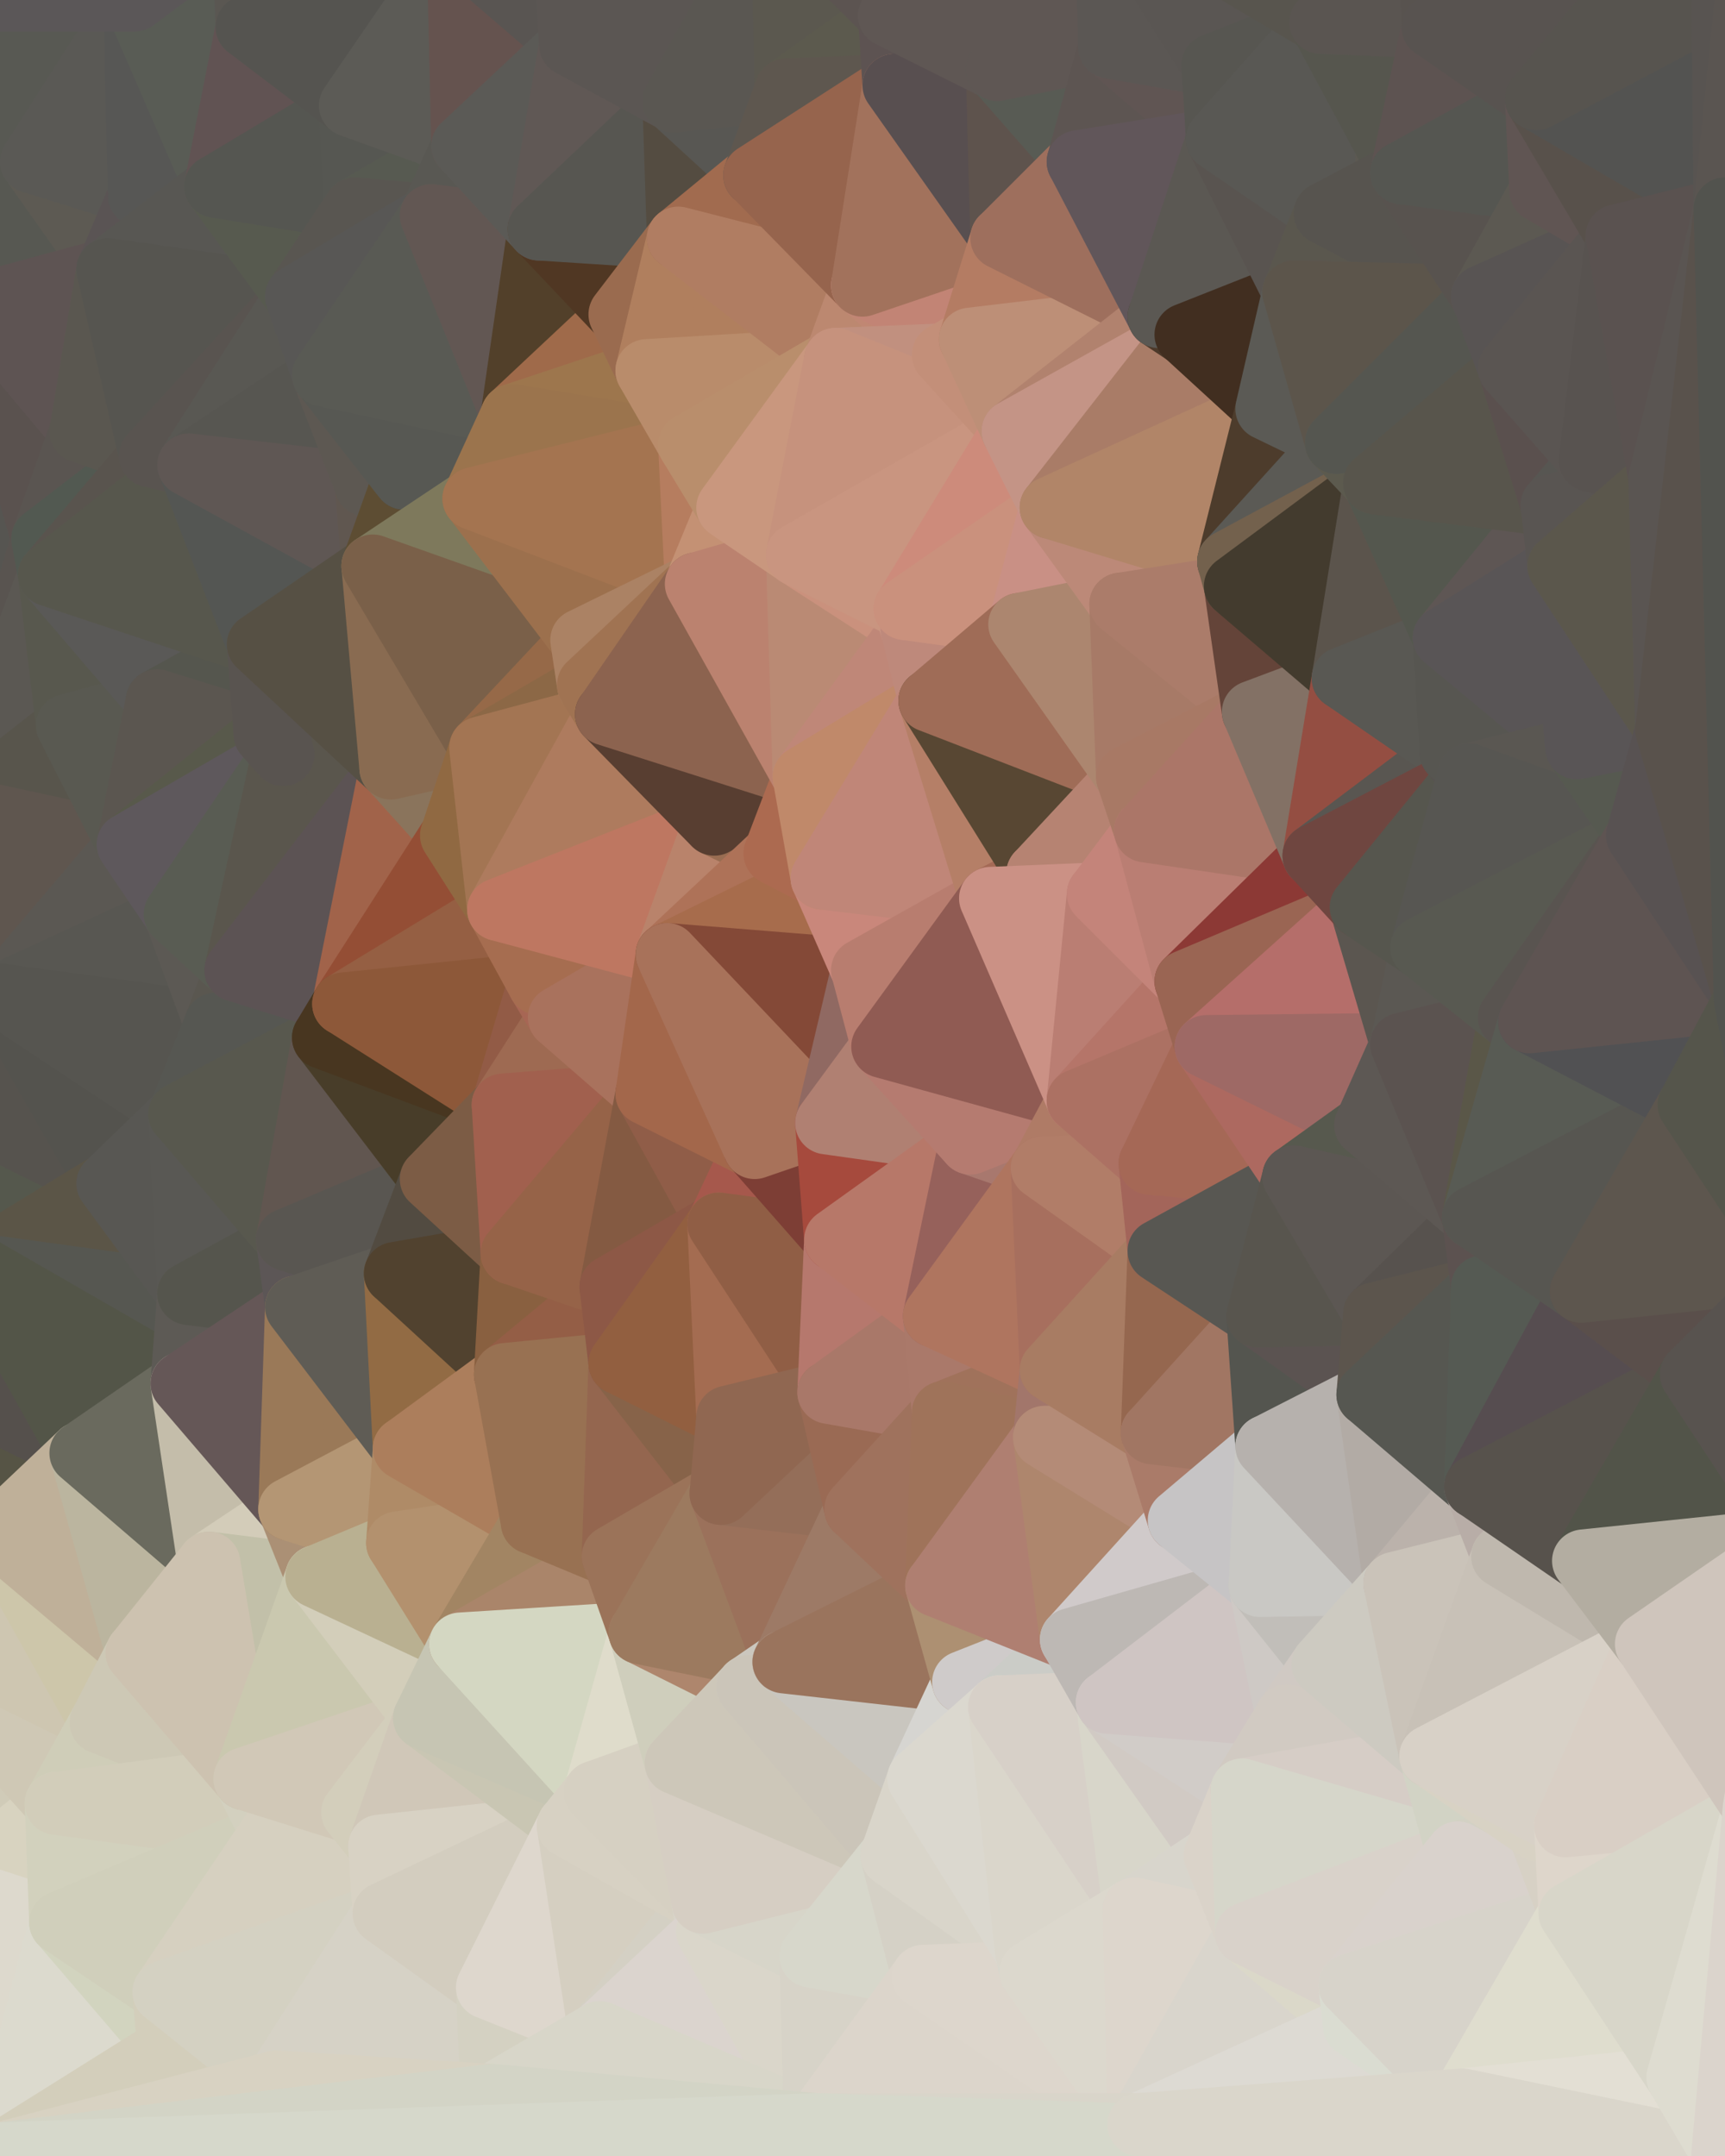 <?xml version="1.0" standalone="yes"?>
<svg width="768" height="960" xmlns="http://www.w3.org/2000/svg" version="1.1" ><polygon points="-59,600 -47,480 -33,16" fill="rgba(97, 83, 80, 1)" stroke="rgba(97, 83, 80, 1)" stroke-width="28" stroke-linejoin="round"/>
		<polygon points="-47,480 -59,600 -11,563" fill="rgba(91, 89, 76, 1)" stroke="rgba(91, 89, 76, 1)" stroke-width="28" stroke-linejoin="round"/>
		<polygon points="-33,16 -47,480 -11,136" fill="rgba(86, 85, 80, 1)" stroke="rgba(86, 85, 80, 1)" stroke-width="28" stroke-linejoin="round"/>
		<polygon points="-47,480 -17,360 -11,136" fill="rgba(88, 88, 80, 1)" stroke="rgba(88, 88, 80, 1)" stroke-width="28" stroke-linejoin="round"/>
		<polygon points="-17,360 -47,480 0,443" fill="rgba(86, 86, 78, 1)" stroke="rgba(86, 86, 78, 1)" stroke-width="28" stroke-linejoin="round"/>
		<polygon points="-59,600 -50,720 -2,683" fill="rgba(86, 88, 77, 1)" stroke="rgba(86, 88, 77, 1)" stroke-width="28" stroke-linejoin="round"/>
		<polygon points="-33,16 -11,136 14,72" fill="rgba(88, 84, 81, 1)" stroke="rgba(88, 84, 81, 1)" stroke-width="28" stroke-linejoin="round"/>
		<polygon points="-11,136 -17,360 19,240" fill="rgba(86, 85, 81, 1)" stroke="rgba(86, 85, 81, 1)" stroke-width="28" stroke-linejoin="round"/>
		<polygon points="19,240 -17,360 22,256" fill="rgba(89, 84, 80, 1)" stroke="rgba(89, 84, 80, 1)" stroke-width="28" stroke-linejoin="round"/>
		<polygon points="-50,720 -22,840 25,803" fill="rgba(208, 203, 184, 1)" stroke="rgba(208, 203, 184, 1)" stroke-width="28" stroke-linejoin="round"/>
		<polygon points="22,256 -17,360 30,323" fill="rgba(91, 88, 83, 1)" stroke="rgba(91, 88, 83, 1)" stroke-width="28" stroke-linejoin="round"/>
		<polygon points="0,0 -33,16 14,72" fill="rgba(84, 85, 79, 1)" stroke="rgba(84, 85, 79, 1)" stroke-width="28" stroke-linejoin="round"/>
		<polygon points="-22,840 -50,720 0,959" fill="rgba(220, 213, 195, 1)" stroke="rgba(220, 213, 195, 1)" stroke-width="28" stroke-linejoin="round"/>
		<polygon points="-11,136 19,240 36,192" fill="rgba(90, 82, 79, 1)" stroke="rgba(90, 82, 79, 1)" stroke-width="28" stroke-linejoin="round"/>
		<polygon points="-59,600 -2,683 36,647" fill="rgba(86, 84, 69, 1)" stroke="rgba(86, 84, 69, 1)" stroke-width="28" stroke-linejoin="round"/>
		<polygon points="25,803 -22,840 27,856" fill="rgba(216, 211, 192, 1)" stroke="rgba(216, 211, 192, 1)" stroke-width="28" stroke-linejoin="round"/>
		<polygon points="-50,720 25,803 45,767" fill="rgba(207, 200, 181, 1)" stroke="rgba(207, 200, 181, 1)" stroke-width="28" stroke-linejoin="round"/>
		<polygon points="-11,563 -59,600 36,647" fill="rgba(85, 80, 76, 1)" stroke="rgba(85, 80, 76, 1)" stroke-width="28" stroke-linejoin="round"/>
		<polygon points="-22,840 0,959 27,856" fill="rgba(221, 217, 205, 1)" stroke="rgba(221, 217, 205, 1)" stroke-width="28" stroke-linejoin="round"/>
		<polygon points="-47,480 -11,563 48,527" fill="rgba(85, 88, 77, 1)" stroke="rgba(85, 88, 77, 1)" stroke-width="28" stroke-linejoin="round"/>
		<polygon points="14,72 -11,136 48,120" fill="rgba(87, 88, 82, 1)" stroke="rgba(87, 88, 82, 1)" stroke-width="28" stroke-linejoin="round"/>
		<polygon points="-2,683 -50,720 45,767" fill="rgba(206, 198, 177, 1)" stroke="rgba(206, 198, 177, 1)" stroke-width="28" stroke-linejoin="round"/>
		<polygon points="0,443 -47,480 48,527" fill="rgba(86, 83, 78, 1)" stroke="rgba(86, 83, 78, 1)" stroke-width="28" stroke-linejoin="round"/>
		<polygon points="30,323 -17,360 57,376" fill="rgba(88, 85, 76, 1)" stroke="rgba(88, 85, 76, 1)" stroke-width="28" stroke-linejoin="round"/>
		<polygon points="-2,683 45,767 61,736" fill="rgba(205, 198, 170, 1)" stroke="rgba(205, 198, 170, 1)" stroke-width="28" stroke-linejoin="round"/>
		<polygon points="-17,360 0,443 57,376" fill="rgba(95, 86, 79, 1)" stroke="rgba(95, 86, 79, 1)" stroke-width="28" stroke-linejoin="round"/>
		<polygon points="14,72 48,120 62,87" fill="rgba(93, 90, 83, 1)" stroke="rgba(93, 90, 83, 1)" stroke-width="28" stroke-linejoin="round"/>
		<polygon points="-11,136 36,192 48,120" fill="rgba(94, 84, 83, 1)" stroke="rgba(94, 84, 83, 1)" stroke-width="28" stroke-linejoin="round"/>
		<polygon points="36,192 19,240 67,203" fill="rgba(90, 85, 81, 1)" stroke="rgba(90, 85, 81, 1)" stroke-width="28" stroke-linejoin="round"/>
		<polygon points="0,0 14,72 60,0" fill="rgba(88, 89, 83, 1)" stroke="rgba(88, 89, 83, 1)" stroke-width="28" stroke-linejoin="round"/>
		<polygon points="27,856 0,959 75,912" fill="rgba(220, 218, 206, 1)" stroke="rgba(220, 218, 206, 1)" stroke-width="28" stroke-linejoin="round"/>
		<polygon points="73,887 27,856 75,912" fill="rgba(210, 212, 191, 1)" stroke="rgba(210, 212, 191, 1)" stroke-width="28" stroke-linejoin="round"/>
		<polygon points="57,376 0,443 78,407" fill="rgba(91, 88, 83, 1)" stroke="rgba(91, 88, 83, 1)" stroke-width="28" stroke-linejoin="round"/>
		<polygon points="22,256 30,323 70,312" fill="rgba(88, 88, 78, 1)" stroke="rgba(88, 88, 78, 1)" stroke-width="28" stroke-linejoin="round"/>
		<polygon points="0,443 48,527 80,496" fill="rgba(84, 83, 78, 1)" stroke="rgba(84, 83, 78, 1)" stroke-width="28" stroke-linejoin="round"/>
		<polygon points="48,527 -11,563 84,576" fill="rgba(91, 85, 71, 1)" stroke="rgba(91, 85, 71, 1)" stroke-width="28" stroke-linejoin="round"/>
		<polygon points="-11,563 81,616 84,576" fill="rgba(86, 87, 81, 1)" stroke="rgba(86, 87, 81, 1)" stroke-width="28" stroke-linejoin="round"/>
		<polygon points="-11,563 36,647 81,616" fill="rgba(83, 85, 72, 1)" stroke="rgba(83, 85, 72, 1)" stroke-width="28" stroke-linejoin="round"/>
		<polygon points="30,323 57,376 70,312" fill="rgba(89, 89, 81, 1)" stroke="rgba(89, 89, 81, 1)" stroke-width="28" stroke-linejoin="round"/>
		<polygon points="36,647 -2,683 61,736" fill="rgba(191, 176, 153, 1)" stroke="rgba(191, 176, 153, 1)" stroke-width="28" stroke-linejoin="round"/>
		<polygon points="36,647 61,736 93,696" fill="rgba(187, 181, 159, 1)" stroke="rgba(187, 181, 159, 1)" stroke-width="28" stroke-linejoin="round"/>
		<polygon points="60,0 14,72 62,87" fill="rgba(90, 89, 85, 1)" stroke="rgba(90, 89, 85, 1)" stroke-width="28" stroke-linejoin="round"/>
		<polygon points="78,407 0,443 96,456" fill="rgba(88, 87, 82, 1)" stroke="rgba(88, 87, 82, 1)" stroke-width="28" stroke-linejoin="round"/>
		<polygon points="0,443 80,496 96,456" fill="rgba(86, 85, 80, 1)" stroke="rgba(86, 85, 80, 1)" stroke-width="28" stroke-linejoin="round"/>
		<polygon points="19,240 22,256 67,203" fill="rgba(82, 89, 81, 1)" stroke="rgba(82, 89, 81, 1)" stroke-width="28" stroke-linejoin="round"/>
		<polygon points="78,407 96,456 105,432" fill="rgba(92, 89, 84, 1)" stroke="rgba(92, 89, 84, 1)" stroke-width="28" stroke-linejoin="round"/>
		<polygon points="48,120 36,192 67,203" fill="rgba(90, 87, 80, 1)" stroke="rgba(90, 87, 80, 1)" stroke-width="28" stroke-linejoin="round"/>
		<polygon points="67,203 22,256 84,207" fill="rgba(89, 84, 78, 1)" stroke="rgba(89, 84, 78, 1)" stroke-width="28" stroke-linejoin="round"/>
		<polygon points="45,767 25,803 109,792" fill="rgba(207, 205, 184, 1)" stroke="rgba(207, 205, 184, 1)" stroke-width="28" stroke-linejoin="round"/>
		<polygon points="62,87 48,120 96,83" fill="rgba(90, 84, 84, 1)" stroke="rgba(90, 84, 84, 1)" stroke-width="28" stroke-linejoin="round"/>
		<polygon points="108,-36 60,0 110,12" fill="rgba(88, 88, 80, 1)" stroke="rgba(88, 88, 80, 1)" stroke-width="28" stroke-linejoin="round"/>
		<polygon points="61,736 45,767 109,792" fill="rgba(205, 200, 181, 1)" stroke="rgba(205, 200, 181, 1)" stroke-width="28" stroke-linejoin="round"/>
		<polygon points="60,0 62,87 96,83" fill="rgba(87, 87, 85, 1)" stroke="rgba(87, 87, 85, 1)" stroke-width="28" stroke-linejoin="round"/>
		<polygon points="81,616 36,647 93,696" fill="rgba(106, 106, 94, 1)" stroke="rgba(106, 106, 94, 1)" stroke-width="28" stroke-linejoin="round"/>
		<polygon points="25,803 27,856 121,816" fill="rgba(210, 209, 189, 1)" stroke="rgba(210, 209, 189, 1)" stroke-width="28" stroke-linejoin="round"/>
		<polygon points="109,792 25,803 121,816" fill="rgba(210, 205, 186, 1)" stroke="rgba(210, 205, 186, 1)" stroke-width="28" stroke-linejoin="round"/>
		<polygon points="22,256 70,312 115,287" fill="rgba(90, 89, 87, 1)" stroke="rgba(90, 89, 87, 1)" stroke-width="28" stroke-linejoin="round"/>
		<polygon points="60,0 96,83 110,12" fill="rgba(89, 92, 85, 1)" stroke="rgba(89, 92, 85, 1)" stroke-width="28" stroke-linejoin="round"/>
		<polygon points="27,856 73,887 121,816" fill="rgba(208, 207, 187, 1)" stroke="rgba(208, 207, 187, 1)" stroke-width="28" stroke-linejoin="round"/>
		<polygon points="115,287 70,312 118,327" fill="rgba(85, 86, 78, 1)" stroke="rgba(85, 86, 78, 1)" stroke-width="28" stroke-linejoin="round"/>
		<polygon points="70,312 57,376 118,327" fill="rgba(91, 86, 80, 1)" stroke="rgba(91, 86, 80, 1)" stroke-width="28" stroke-linejoin="round"/>
		<polygon points="84,207 22,256 115,287" fill="rgba(87, 87, 77, 1)" stroke="rgba(87, 87, 77, 1)" stroke-width="28" stroke-linejoin="round"/>
		<polygon points="0,0 60,0 108,-36" fill="rgba(91, 87, 88, 1)" stroke="rgba(91, 87, 88, 1)" stroke-width="28" stroke-linejoin="round"/>
		<polygon points="80,496 48,527 84,576" fill="rgba(88, 87, 83, 1)" stroke="rgba(88, 87, 83, 1)" stroke-width="28" stroke-linejoin="round"/>
		<polygon points="80,496 84,576 128,552" fill="rgba(89, 88, 84, 1)" stroke="rgba(89, 88, 84, 1)" stroke-width="28" stroke-linejoin="round"/>
		<polygon points="84,576 81,616 132,582" fill="rgba(93, 90, 85, 1)" stroke="rgba(93, 90, 85, 1)" stroke-width="28" stroke-linejoin="round"/>
		<polygon points="128,552 84,576 132,582" fill="rgba(85, 85, 77, 1)" stroke="rgba(85, 85, 77, 1)" stroke-width="28" stroke-linejoin="round"/>
		<polygon points="96,83 48,120 132,132" fill="rgba(88, 87, 83, 1)" stroke="rgba(88, 87, 83, 1)" stroke-width="28" stroke-linejoin="round"/>
		<polygon points="48,120 67,203 132,132" fill="rgba(86, 85, 80, 1)" stroke="rgba(86, 85, 80, 1)" stroke-width="28" stroke-linejoin="round"/>
		<polygon points="67,203 84,207 132,132" fill="rgba(89, 84, 80, 1)" stroke="rgba(89, 84, 80, 1)" stroke-width="28" stroke-linejoin="round"/>
		<polygon points="81,616 93,696 129,672" fill="rgba(196, 189, 170, 1)" stroke="rgba(196, 189, 170, 1)" stroke-width="28" stroke-linejoin="round"/>
		<polygon points="118,327 57,376 126,336" fill="rgba(88, 89, 75, 1)" stroke="rgba(88, 89, 75, 1)" stroke-width="28" stroke-linejoin="round"/>
		<polygon points="73,887 75,912 123,927" fill="rgba(211, 206, 187, 1)" stroke="rgba(211, 206, 187, 1)" stroke-width="28" stroke-linejoin="round"/>
		<polygon points="129,672 93,696 141,702" fill="rgba(211, 204, 185, 1)" stroke="rgba(211, 204, 185, 1)" stroke-width="28" stroke-linejoin="round"/>
		<polygon points="57,376 78,407 126,336" fill="rgba(94, 88, 92, 1)" stroke="rgba(94, 88, 92, 1)" stroke-width="28" stroke-linejoin="round"/>
		<polygon points="105,432 96,456 144,462" fill="rgba(90, 87, 80, 1)" stroke="rgba(90, 87, 80, 1)" stroke-width="28" stroke-linejoin="round"/>
		<polygon points="132,132 84,207 144,167" fill="rgba(89, 88, 83, 1)" stroke="rgba(89, 88, 83, 1)" stroke-width="28" stroke-linejoin="round"/>
		<polygon points="105,432 144,462 153,447" fill="rgba(86, 82, 71, 1)" stroke="rgba(86, 82, 71, 1)" stroke-width="28" stroke-linejoin="round"/>
		<polygon points="96,456 80,496 144,462" fill="rgba(86, 87, 82, 1)" stroke="rgba(86, 87, 82, 1)" stroke-width="28" stroke-linejoin="round"/>
		<polygon points="110,12 96,83 156,47" fill="rgba(97, 83, 83, 1)" stroke="rgba(97, 83, 83, 1)" stroke-width="28" stroke-linejoin="round"/>
		<polygon points="96,83 132,132 158,93" fill="rgba(87, 90, 79, 1)" stroke="rgba(87, 90, 79, 1)" stroke-width="28" stroke-linejoin="round"/>
		<polygon points="109,792 121,816 157,807" fill="rgba(211, 208, 191, 1)" stroke="rgba(211, 208, 191, 1)" stroke-width="28" stroke-linejoin="round"/>
		<polygon points="93,696 109,792 141,702" fill="rgba(194, 192, 169, 1)" stroke="rgba(194, 192, 169, 1)" stroke-width="28" stroke-linejoin="round"/>
		<polygon points="75,912 0,959 123,927" fill="rgba(211, 206, 187, 1)" stroke="rgba(211, 206, 187, 1)" stroke-width="28" stroke-linejoin="round"/>
		<polygon points="93,696 61,736 109,792" fill="rgba(205, 194, 176, 1)" stroke="rgba(205, 194, 176, 1)" stroke-width="28" stroke-linejoin="round"/>
		<polygon points="144,167 84,207 163,216" fill="rgba(87, 86, 81, 1)" stroke="rgba(87, 86, 81, 1)" stroke-width="28" stroke-linejoin="round"/>
		<polygon points="156,47 96,83 158,93" fill="rgba(85, 86, 81, 1)" stroke="rgba(85, 86, 81, 1)" stroke-width="28" stroke-linejoin="round"/>
		<polygon points="84,207 115,287 166,252" fill="rgba(84, 86, 83, 1)" stroke="rgba(84, 86, 83, 1)" stroke-width="28" stroke-linejoin="round"/>
		<polygon points="163,216 84,207 166,252" fill="rgba(95, 87, 84, 1)" stroke="rgba(95, 87, 84, 1)" stroke-width="28" stroke-linejoin="round"/>
		<polygon points="157,807 121,816 169,822" fill="rgba(210, 205, 186, 1)" stroke="rgba(210, 205, 186, 1)" stroke-width="28" stroke-linejoin="round"/>
		<polygon points="81,616 129,672 132,582" fill="rgba(101, 87, 87, 1)" stroke="rgba(101, 87, 87, 1)" stroke-width="28" stroke-linejoin="round"/>
		<polygon points="169,822 121,816 171,852" fill="rgba(213, 207, 193, 1)" stroke="rgba(213, 207, 193, 1)" stroke-width="28" stroke-linejoin="round"/>
		<polygon points="121,816 73,887 171,852" fill="rgba(214, 208, 192, 1)" stroke="rgba(214, 208, 192, 1)" stroke-width="28" stroke-linejoin="round"/>
		<polygon points="80,496 128,552 144,462" fill="rgba(88, 88, 78, 1)" stroke="rgba(88, 88, 78, 1)" stroke-width="28" stroke-linejoin="round"/>
		<polygon points="78,407 105,432 126,336" fill="rgba(89, 92, 83, 1)" stroke="rgba(89, 92, 83, 1)" stroke-width="28" stroke-linejoin="round"/>
		<polygon points="128,552 132,582 176,567" fill="rgba(92, 86, 86, 1)" stroke="rgba(92, 86, 86, 1)" stroke-width="28" stroke-linejoin="round"/>
		<polygon points="73,887 123,927 171,852" fill="rgba(212, 209, 194, 1)" stroke="rgba(212, 209, 194, 1)" stroke-width="28" stroke-linejoin="round"/>
		<polygon points="129,672 141,702 177,687" fill="rgba(171, 144, 117, 1)" stroke="rgba(171, 144, 117, 1)" stroke-width="28" stroke-linejoin="round"/>
		<polygon points="132,582 129,672 180,645" fill="rgba(154, 121, 88, 1)" stroke="rgba(154, 121, 88, 1)" stroke-width="28" stroke-linejoin="round"/>
		<polygon points="129,672 177,687 180,645" fill="rgba(180, 150, 116, 1)" stroke="rgba(180, 150, 116, 1)" stroke-width="28" stroke-linejoin="round"/>
		<polygon points="141,702 109,792 189,765" fill="rgba(202, 200, 175, 1)" stroke="rgba(202, 200, 175, 1)" stroke-width="28" stroke-linejoin="round"/>
		<polygon points="109,792 157,807 189,765" fill="rgba(209, 200, 183, 1)" stroke="rgba(209, 200, 183, 1)" stroke-width="28" stroke-linejoin="round"/>
		<polygon points="144,462 128,552 192,525" fill="rgba(97, 86, 80, 1)" stroke="rgba(97, 86, 80, 1)" stroke-width="28" stroke-linejoin="round"/>
		<polygon points="128,552 176,567 192,525" fill="rgba(89, 86, 81, 1)" stroke="rgba(89, 86, 81, 1)" stroke-width="28" stroke-linejoin="round"/>
		<polygon points="163,216 166,252 180,213" fill="rgba(96, 87, 80, 1)" stroke="rgba(96, 87, 80, 1)" stroke-width="28" stroke-linejoin="round"/>
		<polygon points="144,167 163,216 180,213" fill="rgba(93, 88, 82, 1)" stroke="rgba(93, 88, 82, 1)" stroke-width="28" stroke-linejoin="round"/>
		<polygon points="115,287 126,336 174,342" fill="rgba(84, 86, 75, 1)" stroke="rgba(84, 86, 75, 1)" stroke-width="28" stroke-linejoin="round"/>
		<polygon points="126,336 105,432 174,342" fill="rgba(90, 86, 77, 1)" stroke="rgba(90, 86, 77, 1)" stroke-width="28" stroke-linejoin="round"/>
		<polygon points="115,287 118,327 126,336" fill="rgba(89, 84, 80, 1)" stroke="rgba(89, 84, 80, 1)" stroke-width="28" stroke-linejoin="round"/>
		<polygon points="105,432 153,447 174,342" fill="rgba(92, 83, 84, 1)" stroke="rgba(92, 83, 84, 1)" stroke-width="28" stroke-linejoin="round"/>
		<polygon points="108,-36 110,12 204,-23" fill="rgba(90, 87, 82, 1)" stroke="rgba(90, 87, 82, 1)" stroke-width="28" stroke-linejoin="round"/>
		<polygon points="174,342 153,447 201,372" fill="rgba(161, 99, 74, 1)" stroke="rgba(161, 99, 74, 1)" stroke-width="28" stroke-linejoin="round"/>
		<polygon points="141,702 189,765 205,732" fill="rgba(211, 206, 186, 1)" stroke="rgba(211, 206, 186, 1)" stroke-width="28" stroke-linejoin="round"/>
		<polygon points="156,47 158,93 206,65" fill="rgba(86, 87, 82, 1)" stroke="rgba(86, 87, 82, 1)" stroke-width="28" stroke-linejoin="round"/>
		<polygon points="158,93 192,96 206,65" fill="rgba(87, 90, 81, 1)" stroke="rgba(87, 90, 81, 1)" stroke-width="28" stroke-linejoin="round"/>
		<polygon points="177,687 141,702 205,732" fill="rgba(185, 176, 145, 1)" stroke="rgba(185, 176, 145, 1)" stroke-width="28" stroke-linejoin="round"/>
		<polygon points="110,12 156,47 204,-23" fill="rgba(85, 84, 80, 1)" stroke="rgba(85, 84, 80, 1)" stroke-width="28" stroke-linejoin="round"/>
		<polygon points="176,567 132,582 180,645" fill="rgba(95, 92, 85, 1)" stroke="rgba(95, 92, 85, 1)" stroke-width="28" stroke-linejoin="round"/>
		<polygon points="166,252 115,287 174,342" fill="rgba(86, 80, 68, 1)" stroke="rgba(86, 80, 68, 1)" stroke-width="28" stroke-linejoin="round"/>
		<polygon points="158,93 132,132 192,96" fill="rgba(89, 86, 81, 1)" stroke="rgba(89, 86, 81, 1)" stroke-width="28" stroke-linejoin="round"/>
		<polygon points="180,213 166,252 211,222" fill="rgba(93, 77, 51, 1)" stroke="rgba(93, 77, 51, 1)" stroke-width="28" stroke-linejoin="round"/>
		<polygon points="157,807 169,822 189,765" fill="rgba(211, 206, 187, 1)" stroke="rgba(211, 206, 187, 1)" stroke-width="28" stroke-linejoin="round"/>
		<polygon points="171,852 123,927 217,885" fill="rgba(214, 210, 198, 1)" stroke="rgba(214, 210, 198, 1)" stroke-width="28" stroke-linejoin="round"/>
		<polygon points="174,342 201,372 214,333" fill="rgba(138, 116, 92, 1)" stroke="rgba(138, 116, 92, 1)" stroke-width="28" stroke-linejoin="round"/>
		<polygon points="132,132 144,167 192,96" fill="rgba(88, 87, 85, 1)" stroke="rgba(88, 87, 85, 1)" stroke-width="28" stroke-linejoin="round"/>
		<polygon points="201,372 153,447 222,405" fill="rgba(148, 78, 53, 1)" stroke="rgba(148, 78, 53, 1)" stroke-width="28" stroke-linejoin="round"/>
		<polygon points="217,885 123,927 219,933" fill="rgba(214, 210, 198, 1)" stroke="rgba(214, 210, 198, 1)" stroke-width="28" stroke-linejoin="round"/>
		<polygon points="144,462 192,525 224,492" fill="rgba(72, 61, 41, 1)" stroke="rgba(72, 61, 41, 1)" stroke-width="28" stroke-linejoin="round"/>
		<polygon points="176,567 180,645 225,612" fill="rgba(146, 107, 68, 1)" stroke="rgba(146, 107, 68, 1)" stroke-width="28" stroke-linejoin="round"/>
		<polygon points="153,447 144,462 224,492" fill="rgba(72, 54, 32, 1)" stroke="rgba(72, 54, 32, 1)" stroke-width="28" stroke-linejoin="round"/>
		<polygon points="192,525 176,567 228,558" fill="rgba(82, 75, 65, 1)" stroke="rgba(82, 75, 65, 1)" stroke-width="28" stroke-linejoin="round"/>
		<polygon points="180,213 211,222 228,185" fill="rgba(82, 67, 44, 1)" stroke="rgba(82, 67, 44, 1)" stroke-width="28" stroke-linejoin="round"/>
		<polygon points="144,167 180,213 228,185" fill="rgba(87, 88, 83, 1)" stroke="rgba(87, 88, 83, 1)" stroke-width="28" stroke-linejoin="round"/>
		<polygon points="166,252 174,342 214,333" fill="rgba(137, 107, 81, 1)" stroke="rgba(137, 107, 81, 1)" stroke-width="28" stroke-linejoin="round"/>
		<polygon points="180,645 177,687 237,678" fill="rgba(175, 139, 103, 1)" stroke="rgba(175, 139, 103, 1)" stroke-width="28" stroke-linejoin="round"/>
		<polygon points="176,567 225,612 228,558" fill="rgba(81, 66, 47, 1)" stroke="rgba(81, 66, 47, 1)" stroke-width="28" stroke-linejoin="round"/>
		<polygon points="204,-23 156,47 206,65" fill="rgba(92, 91, 86, 1)" stroke="rgba(92, 91, 86, 1)" stroke-width="28" stroke-linejoin="round"/>
		<polygon points="206,65 192,96 240,102" fill="rgba(89, 88, 83, 1)" stroke="rgba(89, 88, 83, 1)" stroke-width="28" stroke-linejoin="round"/>
		<polygon points="222,405 153,447 240,438" fill="rgba(149, 95, 67, 1)" stroke="rgba(149, 95, 67, 1)" stroke-width="28" stroke-linejoin="round"/>
		<polygon points="153,447 224,492 240,438" fill="rgba(141, 88, 57, 1)" stroke="rgba(141, 88, 57, 1)" stroke-width="28" stroke-linejoin="round"/>
		<polygon points="177,687 205,732 237,678" fill="rgba(179, 145, 110, 1)" stroke="rgba(179, 145, 110, 1)" stroke-width="28" stroke-linejoin="round"/>
		<polygon points="192,96 144,167 228,185" fill="rgba(89, 90, 84, 1)" stroke="rgba(89, 90, 84, 1)" stroke-width="28" stroke-linejoin="round"/>
		<polygon points="240,438 224,492 249,453" fill="rgba(146, 91, 70, 1)" stroke="rgba(146, 91, 70, 1)" stroke-width="28" stroke-linejoin="round"/>
		<polygon points="189,765 169,822 253,813" fill="rgba(208, 199, 184, 1)" stroke="rgba(208, 199, 184, 1)" stroke-width="28" stroke-linejoin="round"/>
		<polygon points="225,612 180,645 237,678" fill="rgba(172, 126, 92, 1)" stroke="rgba(172, 126, 92, 1)" stroke-width="28" stroke-linejoin="round"/>
		<polygon points="204,-23 206,65 254,20" fill="rgba(101, 83, 79, 1)" stroke="rgba(101, 83, 79, 1)" stroke-width="28" stroke-linejoin="round"/>
		<polygon points="252,-17 204,-23 254,20" fill="rgba(89, 85, 82, 1)" stroke="rgba(89, 85, 82, 1)" stroke-width="28" stroke-linejoin="round"/>
		<polygon points="169,822 171,852 253,813" fill="rgba(216, 210, 196, 1)" stroke="rgba(216, 210, 196, 1)" stroke-width="28" stroke-linejoin="round"/>
		<polygon points="192,96 228,185 240,102" fill="rgba(98, 87, 83, 1)" stroke="rgba(98, 87, 83, 1)" stroke-width="28" stroke-linejoin="round"/>
		<polygon points="224,492 192,525 228,558" fill="rgba(124, 92, 69, 1)" stroke="rgba(124, 92, 69, 1)" stroke-width="28" stroke-linejoin="round"/>
		<polygon points="211,222 166,252 259,285" fill="rgba(126, 121, 92, 1)" stroke="rgba(126, 121, 92, 1)" stroke-width="28" stroke-linejoin="round"/>
		<polygon points="166,252 214,333 259,285" fill="rgba(122, 96, 73, 1)" stroke="rgba(122, 96, 73, 1)" stroke-width="28" stroke-linejoin="round"/>
		<polygon points="171,852 217,885 253,813" fill="rgba(211, 205, 191, 1)" stroke="rgba(211, 205, 191, 1)" stroke-width="28" stroke-linejoin="round"/>
		<polygon points="259,285 214,333 262,305" fill="rgba(150, 105, 72, 1)" stroke="rgba(150, 105, 72, 1)" stroke-width="28" stroke-linejoin="round"/>
		<polygon points="217,885 219,933 267,905" fill="rgba(212, 209, 194, 1)" stroke="rgba(212, 209, 194, 1)" stroke-width="28" stroke-linejoin="round"/>
		<polygon points="189,765 253,813 265,798" fill="rgba(201, 198, 179, 1)" stroke="rgba(201, 198, 179, 1)" stroke-width="28" stroke-linejoin="round"/>
		<polygon points="262,305 214,333 270,318" fill="rgba(140, 104, 70, 1)" stroke="rgba(140, 104, 70, 1)" stroke-width="28" stroke-linejoin="round"/>
		<polygon points="228,558 225,612 272,573" fill="rgba(137, 96, 64, 1)" stroke="rgba(137, 96, 64, 1)" stroke-width="28" stroke-linejoin="round"/>
		<polygon points="272,573 225,612 276,607" fill="rgba(148, 94, 70, 1)" stroke="rgba(148, 94, 70, 1)" stroke-width="28" stroke-linejoin="round"/>
		<polygon points="240,102 228,185 276,140" fill="rgba(82, 64, 42, 1)" stroke="rgba(82, 64, 42, 1)" stroke-width="28" stroke-linejoin="round"/>
		<polygon points="237,678 205,732 273,693" fill="rgba(162, 133, 99, 1)" stroke="rgba(162, 133, 99, 1)" stroke-width="28" stroke-linejoin="round"/>
		<polygon points="205,732 189,765 265,798" fill="rgba(198, 197, 179, 1)" stroke="rgba(198, 197, 179, 1)" stroke-width="28" stroke-linejoin="round"/>
		<polygon points="273,693 205,732 285,727" fill="rgba(170, 133, 106, 1)" stroke="rgba(170, 133, 106, 1)" stroke-width="28" stroke-linejoin="round"/>
		<polygon points="276,140 228,185 288,165" fill="rgba(159, 106, 74, 1)" stroke="rgba(159, 106, 74, 1)" stroke-width="28" stroke-linejoin="round"/>
		<polygon points="249,453 224,492 288,487" fill="rgba(158, 106, 82, 1)" stroke="rgba(158, 106, 82, 1)" stroke-width="28" stroke-linejoin="round"/>
		<polygon points="205,732 265,798 285,727" fill="rgba(212, 215, 194, 1)" stroke="rgba(212, 215, 194, 1)" stroke-width="28" stroke-linejoin="round"/>
		<polygon points="225,612 237,678 276,607" fill="rgba(152, 113, 82, 1)" stroke="rgba(152, 113, 82, 1)" stroke-width="28" stroke-linejoin="round"/>
		<polygon points="206,65 240,102 254,20" fill="rgba(91, 90, 86, 1)" stroke="rgba(91, 90, 86, 1)" stroke-width="28" stroke-linejoin="round"/>
		<polygon points="214,333 201,372 222,405" fill="rgba(144, 105, 66, 1)" stroke="rgba(144, 105, 66, 1)" stroke-width="28" stroke-linejoin="round"/>
		<polygon points="240,438 249,453 297,425" fill="rgba(167, 102, 84, 1)" stroke="rgba(167, 102, 84, 1)" stroke-width="28" stroke-linejoin="round"/>
		<polygon points="240,102 276,140 302,106" fill="rgba(80, 55, 35, 1)" stroke="rgba(80, 55, 35, 1)" stroke-width="28" stroke-linejoin="round"/>
		<polygon points="254,20 240,102 300,45" fill="rgba(96, 88, 85, 1)" stroke="rgba(96, 88, 85, 1)" stroke-width="28" stroke-linejoin="round"/>
		<polygon points="222,405 240,438 297,425" fill="rgba(166, 109, 80, 1)" stroke="rgba(166, 109, 80, 1)" stroke-width="28" stroke-linejoin="round"/>
		<polygon points="224,492 228,558 288,487" fill="rgba(161, 96, 78, 1)" stroke="rgba(161, 96, 78, 1)" stroke-width="28" stroke-linejoin="round"/>
		<polygon points="214,333 222,405 270,318" fill="rgba(163, 117, 83, 1)" stroke="rgba(163, 117, 83, 1)" stroke-width="28" stroke-linejoin="round"/>
		<polygon points="253,813 217,885 267,905" fill="rgba(222, 215, 205, 1)" stroke="rgba(222, 215, 205, 1)" stroke-width="28" stroke-linejoin="round"/>
		<polygon points="288,165 228,185 307,198" fill="rgba(157, 118, 77, 1)" stroke="rgba(157, 118, 77, 1)" stroke-width="28" stroke-linejoin="round"/>
		<polygon points="285,727 265,798 301,785" fill="rgba(223, 220, 203, 1)" stroke="rgba(223, 220, 203, 1)" stroke-width="28" stroke-linejoin="round"/>
		<polygon points="228,558 272,573 288,487" fill="rgba(150, 99, 72, 1)" stroke="rgba(150, 99, 72, 1)" stroke-width="28" stroke-linejoin="round"/>
		<polygon points="253,813 267,905 313,847" fill="rgba(213, 207, 193, 1)" stroke="rgba(213, 207, 193, 1)" stroke-width="28" stroke-linejoin="round"/>
		<polygon points="228,185 211,222 307,198" fill="rgba(155, 116, 77, 1)" stroke="rgba(155, 116, 77, 1)" stroke-width="28" stroke-linejoin="round"/>
		<polygon points="300,45 240,102 302,106" fill="rgba(87, 86, 81, 1)" stroke="rgba(87, 86, 81, 1)" stroke-width="28" stroke-linejoin="round"/>
		<polygon points="237,678 273,693 276,607" fill="rgba(152, 113, 82, 1)" stroke="rgba(152, 113, 82, 1)" stroke-width="28" stroke-linejoin="round"/>
		<polygon points="313,847 267,905 315,860" fill="rgba(212, 208, 196, 1)" stroke="rgba(212, 208, 196, 1)" stroke-width="28" stroke-linejoin="round"/>
		<polygon points="249,453 288,487 297,425" fill="rgba(169, 114, 93, 1)" stroke="rgba(169, 114, 93, 1)" stroke-width="28" stroke-linejoin="round"/>
		<polygon points="270,318 222,405 318,367" fill="rgba(174, 123, 94, 1)" stroke="rgba(174, 123, 94, 1)" stroke-width="28" stroke-linejoin="round"/>
		<polygon points="265,798 253,813 313,847" fill="rgba(215, 209, 195, 1)" stroke="rgba(215, 209, 195, 1)" stroke-width="28" stroke-linejoin="round"/>
		<polygon points="211,222 259,285 310,260" fill="rgba(156, 112, 77, 1)" stroke="rgba(156, 112, 77, 1)" stroke-width="28" stroke-linejoin="round"/>
		<polygon points="307,198 211,222 310,260" fill="rgba(164, 116, 80, 1)" stroke="rgba(164, 116, 80, 1)" stroke-width="28" stroke-linejoin="round"/>
		<polygon points="222,405 297,425 318,367" fill="rgba(190, 119, 97, 1)" stroke="rgba(190, 119, 97, 1)" stroke-width="28" stroke-linejoin="round"/>
		<polygon points="276,607 273,693 321,665" fill="rgba(148, 102, 79, 1)" stroke="rgba(148, 102, 79, 1)" stroke-width="28" stroke-linejoin="round"/>
		<polygon points="288,487 272,573 320,545" fill="rgba(132, 90, 66, 1)" stroke="rgba(132, 90, 66, 1)" stroke-width="28" stroke-linejoin="round"/>
		<polygon points="276,607 321,665 324,631" fill="rgba(135, 99, 73, 1)" stroke="rgba(135, 99, 73, 1)" stroke-width="28" stroke-linejoin="round"/>
		<polygon points="307,198 310,260 324,226" fill="rgba(182, 125, 95, 1)" stroke="rgba(182, 125, 95, 1)" stroke-width="28" stroke-linejoin="round"/>
		<polygon points="301,785 265,798 313,847" fill="rgba(214, 208, 194, 1)" stroke="rgba(214, 208, 194, 1)" stroke-width="28" stroke-linejoin="round"/>
		<polygon points="259,285 262,305 310,260" fill="rgba(171, 130, 100, 1)" stroke="rgba(171, 130, 100, 1)" stroke-width="28" stroke-linejoin="round"/>
		<polygon points="262,305 270,318 310,260" fill="rgba(160, 115, 82, 1)" stroke="rgba(160, 115, 82, 1)" stroke-width="28" stroke-linejoin="round"/>
		<polygon points="285,727 301,785 333,751" fill="rgba(207, 206, 188, 1)" stroke="rgba(207, 206, 188, 1)" stroke-width="28" stroke-linejoin="round"/>
		<polygon points="288,487 320,545 336,511" fill="rgba(144, 93, 72, 1)" stroke="rgba(144, 93, 72, 1)" stroke-width="28" stroke-linejoin="round"/>
		<polygon points="300,45 302,106 336,78" fill="rgba(84, 76, 65, 1)" stroke="rgba(84, 76, 65, 1)" stroke-width="28" stroke-linejoin="round"/>
		<polygon points="276,140 288,165 302,106" fill="rgba(154, 107, 79, 1)" stroke="rgba(154, 107, 79, 1)" stroke-width="28" stroke-linejoin="round"/>
		<polygon points="252,-17 254,20 300,45" fill="rgba(91, 86, 83, 1)" stroke="rgba(91, 86, 83, 1)" stroke-width="28" stroke-linejoin="round"/>
		<polygon points="273,693 285,727 321,665" fill="rgba(155, 115, 89, 1)" stroke="rgba(155, 115, 89, 1)" stroke-width="28" stroke-linejoin="round"/>
		<polygon points="300,45 336,78 350,40" fill="rgba(88, 87, 83, 1)" stroke="rgba(88, 87, 83, 1)" stroke-width="28" stroke-linejoin="round"/>
		<polygon points="318,367 297,425 345,380" fill="rgba(185, 131, 107, 1)" stroke="rgba(185, 131, 107, 1)" stroke-width="28" stroke-linejoin="round"/>
		<polygon points="272,573 276,607 320,545" fill="rgba(141, 88, 70, 1)" stroke="rgba(141, 88, 70, 1)" stroke-width="28" stroke-linejoin="round"/>
		<polygon points="324,226 310,260 355,247" fill="rgba(196, 145, 116, 1)" stroke="rgba(196, 145, 116, 1)" stroke-width="28" stroke-linejoin="round"/>
		<polygon points="285,727 333,751 349,740" fill="rgba(174, 134, 109, 1)" stroke="rgba(174, 134, 109, 1)" stroke-width="28" stroke-linejoin="round"/>
		<polygon points="252,-17 300,45 348,-41" fill="rgba(91, 86, 83, 1)" stroke="rgba(91, 86, 83, 1)" stroke-width="28" stroke-linejoin="round"/>
		<polygon points="320,545 276,607 324,631" fill="rgba(146, 95, 64, 1)" stroke="rgba(146, 95, 64, 1)" stroke-width="28" stroke-linejoin="round"/>
		<polygon points="318,367 345,380 358,346" fill="rgba(153, 109, 82, 1)" stroke="rgba(153, 109, 82, 1)" stroke-width="28" stroke-linejoin="round"/>
		<polygon points="321,665 285,727 349,740" fill="rgba(156, 122, 95, 1)" stroke="rgba(156, 122, 95, 1)" stroke-width="28" stroke-linejoin="round"/>
		<polygon points="270,318 318,367 358,346" fill="rgba(88, 62, 49, 1)" stroke="rgba(88, 62, 49, 1)" stroke-width="28" stroke-linejoin="round"/>
		<polygon points="313,847 315,860 361,871" fill="rgba(216, 212, 200, 1)" stroke="rgba(216, 212, 200, 1)" stroke-width="28" stroke-linejoin="round"/>
		<polygon points="348,-41 300,45 350,40" fill="rgba(90, 87, 82, 1)" stroke="rgba(90, 87, 82, 1)" stroke-width="28" stroke-linejoin="round"/>
		<polygon points="336,511 320,545 372,552" fill="rgba(166, 88, 76, 1)" stroke="rgba(166, 88, 76, 1)" stroke-width="28" stroke-linejoin="round"/>
		<polygon points="302,106 288,165 372,160" fill="rgba(176, 127, 94, 1)" stroke="rgba(176, 127, 94, 1)" stroke-width="28" stroke-linejoin="round"/>
		<polygon points="288,165 307,198 372,160" fill="rgba(185, 140, 107, 1)" stroke="rgba(185, 140, 107, 1)" stroke-width="28" stroke-linejoin="round"/>
		<polygon points="345,380 297,425 366,391" fill="rgba(174, 114, 88, 1)" stroke="rgba(174, 114, 88, 1)" stroke-width="28" stroke-linejoin="round"/>
		<polygon points="315,860 267,905 363,946" fill="rgba(219, 212, 206, 1)" stroke="rgba(219, 212, 206, 1)" stroke-width="28" stroke-linejoin="round"/>
		<polygon points="361,871 315,860 363,946" fill="rgba(218, 214, 202, 1)" stroke="rgba(218, 214, 202, 1)" stroke-width="28" stroke-linejoin="round"/>
		<polygon points="267,905 219,933 363,946" fill="rgba(216, 214, 201, 1)" stroke="rgba(216, 214, 201, 1)" stroke-width="28" stroke-linejoin="round"/>
		<polygon points="310,260 270,318 358,346" fill="rgba(140, 99, 79, 1)" stroke="rgba(140, 99, 79, 1)" stroke-width="28" stroke-linejoin="round"/>
		<polygon points="297,425 288,487 336,511" fill="rgba(163, 103, 75, 1)" stroke="rgba(163, 103, 75, 1)" stroke-width="28" stroke-linejoin="round"/>
		<polygon points="320,545 324,631 369,620" fill="rgba(164, 108, 81, 1)" stroke="rgba(164, 108, 81, 1)" stroke-width="28" stroke-linejoin="round"/>
		<polygon points="336,78 302,106 384,127" fill="rgba(161, 107, 79, 1)" stroke="rgba(161, 107, 79, 1)" stroke-width="28" stroke-linejoin="round"/>
		<polygon points="302,106 372,160 384,127" fill="rgba(176, 125, 98, 1)" stroke="rgba(176, 125, 98, 1)" stroke-width="28" stroke-linejoin="round"/>
		<polygon points="366,391 297,425 384,432" fill="rgba(167, 108, 76, 1)" stroke="rgba(167, 108, 76, 1)" stroke-width="28" stroke-linejoin="round"/>
		<polygon points="297,425 368,500 384,432" fill="rgba(132, 73, 55, 1)" stroke="rgba(132, 73, 55, 1)" stroke-width="28" stroke-linejoin="round"/>
		<polygon points="321,665 349,740 381,672" fill="rgba(155, 113, 91, 1)" stroke="rgba(155, 113, 91, 1)" stroke-width="28" stroke-linejoin="round"/>
		<polygon points="369,620 321,665 381,672" fill="rgba(148, 110, 89, 1)" stroke="rgba(148, 110, 89, 1)" stroke-width="28" stroke-linejoin="round"/>
		<polygon points="320,545 369,620 372,552" fill="rgba(144, 94, 69, 1)" stroke="rgba(144, 94, 69, 1)" stroke-width="28" stroke-linejoin="round"/>
		<polygon points="368,500 336,511 372,552" fill="rgba(125, 62, 53, 1)" stroke="rgba(125, 62, 53, 1)" stroke-width="28" stroke-linejoin="round"/>
		<polygon points="307,198 324,226 372,160" fill="rgba(185, 142, 108, 1)" stroke="rgba(185, 142, 108, 1)" stroke-width="28" stroke-linejoin="round"/>
		<polygon points="324,631 321,665 369,620" fill="rgba(144, 103, 81, 1)" stroke="rgba(144, 103, 81, 1)" stroke-width="28" stroke-linejoin="round"/>
		<polygon points="297,425 336,511 368,500" fill="rgba(168, 114, 90, 1)" stroke="rgba(168, 114, 90, 1)" stroke-width="28" stroke-linejoin="round"/>
		<polygon points="358,346 345,380 366,391" fill="rgba(172, 106, 80, 1)" stroke="rgba(172, 106, 80, 1)" stroke-width="28" stroke-linejoin="round"/>
		<polygon points="384,432 368,500 393,466" fill="rgba(144, 105, 98, 1)" stroke="rgba(144, 105, 98, 1)" stroke-width="28" stroke-linejoin="round"/>
		<polygon points="355,247 310,260 358,346" fill="rgba(187, 130, 111, 1)" stroke="rgba(187, 130, 111, 1)" stroke-width="28" stroke-linejoin="round"/>
		<polygon points="348,-41 350,40 396,7" fill="rgba(91, 88, 79, 1)" stroke="rgba(91, 88, 79, 1)" stroke-width="28" stroke-linejoin="round"/>
		<polygon points="313,847 361,871 397,826" fill="rgba(215, 213, 201, 1)" stroke="rgba(215, 213, 201, 1)" stroke-width="28" stroke-linejoin="round"/>
		<polygon points="396,7 350,40 398,38" fill="rgba(92, 90, 78, 1)" stroke="rgba(92, 90, 78, 1)" stroke-width="28" stroke-linejoin="round"/>
		<polygon points="301,785 313,847 397,826" fill="rgba(214, 206, 195, 1)" stroke="rgba(214, 206, 195, 1)" stroke-width="28" stroke-linejoin="round"/>
		<polygon points="333,751 301,785 397,826" fill="rgba(205, 199, 185, 1)" stroke="rgba(205, 199, 185, 1)" stroke-width="28" stroke-linejoin="round"/>
		<polygon points="355,247 358,346 406,280" fill="rgba(186, 138, 116, 1)" stroke="rgba(186, 138, 116, 1)" stroke-width="28" stroke-linejoin="round"/>
		<polygon points="403,271 355,247 406,280" fill="rgba(202, 145, 125, 1)" stroke="rgba(202, 145, 125, 1)" stroke-width="28" stroke-linejoin="round"/>
		<polygon points="324,226 355,247 372,160" fill="rgba(201, 151, 126, 1)" stroke="rgba(201, 151, 126, 1)" stroke-width="28" stroke-linejoin="round"/>
		<polygon points="349,740 333,751 409,792" fill="rgba(203, 199, 190, 1)" stroke="rgba(203, 199, 190, 1)" stroke-width="28" stroke-linejoin="round"/>
		<polygon points="333,751 397,826 409,792" fill="rgba(203, 197, 185, 1)" stroke="rgba(203, 197, 185, 1)" stroke-width="28" stroke-linejoin="round"/>
		<polygon points="406,280 358,346 414,312" fill="rgba(191, 135, 120, 1)" stroke="rgba(191, 135, 120, 1)" stroke-width="28" stroke-linejoin="round"/>
		<polygon points="350,40 336,78 398,38" fill="rgba(94, 87, 79, 1)" stroke="rgba(94, 87, 79, 1)" stroke-width="28" stroke-linejoin="round"/>
		<polygon points="372,552 369,620 416,586" fill="rgba(182, 120, 109, 1)" stroke="rgba(182, 120, 109, 1)" stroke-width="28" stroke-linejoin="round"/>
		<polygon points="381,672 349,740 417,706" fill="rgba(157, 122, 102, 1)" stroke="rgba(157, 122, 102, 1)" stroke-width="28" stroke-linejoin="round"/>
		<polygon points="369,620 381,672 420,629" fill="rgba(154, 106, 84, 1)" stroke="rgba(154, 106, 84, 1)" stroke-width="28" stroke-linejoin="round"/>
		<polygon points="416,586 369,620 420,629" fill="rgba(169, 120, 105, 1)" stroke="rgba(169, 120, 105, 1)" stroke-width="28" stroke-linejoin="round"/>
		<polygon points="384,127 372,160 420,158" fill="rgba(188, 136, 112, 1)" stroke="rgba(188, 136, 112, 1)" stroke-width="28" stroke-linejoin="round"/>
		<polygon points="361,871 363,946 411,880" fill="rgba(215, 211, 200, 1)" stroke="rgba(215, 211, 200, 1)" stroke-width="28" stroke-linejoin="round"/>
		<polygon points="397,826 361,871 411,880" fill="rgba(215, 215, 203, 1)" stroke="rgba(215, 215, 203, 1)" stroke-width="28" stroke-linejoin="round"/>
		<polygon points="336,78 384,127 398,38" fill="rgba(150, 100, 77, 1)" stroke="rgba(150, 100, 77, 1)" stroke-width="28" stroke-linejoin="round"/>
		<polygon points="349,740 409,792 429,749" fill="rgba(201, 198, 191, 1)" stroke="rgba(201, 198, 191, 1)" stroke-width="28" stroke-linejoin="round"/>
		<polygon points="417,706 349,740 429,749" fill="rgba(154, 116, 93, 1)" stroke="rgba(154, 116, 93, 1)" stroke-width="28" stroke-linejoin="round"/>
		<polygon points="368,500 372,552 432,509" fill="rgba(166, 74, 61, 1)" stroke="rgba(166, 74, 61, 1)" stroke-width="28" stroke-linejoin="round"/>
		<polygon points="393,466 368,500 432,509" fill="rgba(176, 128, 114, 1)" stroke="rgba(176, 128, 114, 1)" stroke-width="28" stroke-linejoin="round"/>
		<polygon points="384,127 420,158 432,151" fill="rgba(192, 135, 115, 1)" stroke="rgba(192, 135, 115, 1)" stroke-width="28" stroke-linejoin="round"/>
		<polygon points="366,391 384,432 441,400" fill="rgba(201, 135, 123, 1)" stroke="rgba(201, 135, 123, 1)" stroke-width="28" stroke-linejoin="round"/>
		<polygon points="396,7 398,38 444,31" fill="rgba(93, 83, 82, 1)" stroke="rgba(93, 83, 82, 1)" stroke-width="28" stroke-linejoin="round"/>
		<polygon points="384,127 432,151 446,106" fill="rgba(194, 132, 117, 1)" stroke="rgba(194, 132, 117, 1)" stroke-width="28" stroke-linejoin="round"/>
		<polygon points="429,749 409,792 445,760" fill="rgba(214, 213, 209, 1)" stroke="rgba(214, 213, 209, 1)" stroke-width="28" stroke-linejoin="round"/>
		<polygon points="420,158 372,160 451,192" fill="rgba(193, 144, 127, 1)" stroke="rgba(193, 144, 127, 1)" stroke-width="28" stroke-linejoin="round"/>
		<polygon points="398,38 384,127 446,106" fill="rgba(162, 114, 92, 1)" stroke="rgba(162, 114, 92, 1)" stroke-width="28" stroke-linejoin="round"/>
		<polygon points="372,552 416,586 432,509" fill="rgba(183, 120, 105, 1)" stroke="rgba(183, 120, 105, 1)" stroke-width="28" stroke-linejoin="round"/>
		<polygon points="204,-23 252,-17 348,-41" fill="rgba(95, 85, 83, 1)" stroke="rgba(95, 85, 83, 1)" stroke-width="28" stroke-linejoin="round"/>
		<polygon points="403,271 406,280 454,278" fill="rgba(202, 149, 131, 1)" stroke="rgba(202, 149, 131, 1)" stroke-width="28" stroke-linejoin="round"/>
		<polygon points="372,160 355,247 451,192" fill="rgba(198, 146, 125, 1)" stroke="rgba(198, 146, 125, 1)" stroke-width="28" stroke-linejoin="round"/>
		<polygon points="355,247 403,271 451,192" fill="rgba(201, 149, 128, 1)" stroke="rgba(201, 149, 128, 1)" stroke-width="28" stroke-linejoin="round"/>
		<polygon points="358,346 366,391 414,312" fill="rgba(192, 137, 106, 1)" stroke="rgba(192, 137, 106, 1)" stroke-width="28" stroke-linejoin="round"/>
		<polygon points="406,280 414,312 454,278" fill="rgba(190, 137, 123, 1)" stroke="rgba(190, 137, 123, 1)" stroke-width="28" stroke-linejoin="round"/>
		<polygon points="414,312 366,391 441,400" fill="rgba(192, 134, 120, 1)" stroke="rgba(192, 134, 120, 1)" stroke-width="28" stroke-linejoin="round"/>
		<polygon points="381,672 417,706 420,629" fill="rgba(159, 114, 93, 1)" stroke="rgba(159, 114, 93, 1)" stroke-width="28" stroke-linejoin="round"/>
		<polygon points="457,869 411,880 459,878" fill="rgba(215, 211, 200, 1)" stroke="rgba(215, 211, 200, 1)" stroke-width="28" stroke-linejoin="round"/>
		<polygon points="432,151 420,158 451,192" fill="rgba(195, 143, 121, 1)" stroke="rgba(195, 143, 121, 1)" stroke-width="28" stroke-linejoin="round"/>
		<polygon points="397,826 411,880 457,869" fill="rgba(213, 209, 198, 1)" stroke="rgba(213, 209, 198, 1)" stroke-width="28" stroke-linejoin="round"/>
		<polygon points="384,432 393,466 441,400" fill="rgba(184, 125, 111, 1)" stroke="rgba(184, 125, 111, 1)" stroke-width="28" stroke-linejoin="round"/>
		<polygon points="416,586 420,629 468,610" fill="rgba(170, 121, 106, 1)" stroke="rgba(170, 121, 106, 1)" stroke-width="28" stroke-linejoin="round"/>
		<polygon points="420,629 465,640 468,610" fill="rgba(160, 114, 91, 1)" stroke="rgba(160, 114, 91, 1)" stroke-width="28" stroke-linejoin="round"/>
		<polygon points="451,192 403,271 468,226" fill="rgba(205, 139, 123, 1)" stroke="rgba(205, 139, 123, 1)" stroke-width="28" stroke-linejoin="round"/>
		<polygon points="403,271 454,278 468,226" fill="rgba(202, 145, 125, 1)" stroke="rgba(202, 145, 125, 1)" stroke-width="28" stroke-linejoin="round"/>
		<polygon points="420,629 417,706 465,640" fill="rgba(159, 115, 90, 1)" stroke="rgba(159, 115, 90, 1)" stroke-width="28" stroke-linejoin="round"/>
		<polygon points="432,509 416,586 464,520" fill="rgba(150, 97, 91, 1)" stroke="rgba(150, 97, 91, 1)" stroke-width="28" stroke-linejoin="round"/>
		<polygon points="414,312 441,400 462,389" fill="rgba(181, 127, 103, 1)" stroke="rgba(181, 127, 103, 1)" stroke-width="28" stroke-linejoin="round"/>
		<polygon points="444,31 398,38 446,106" fill="rgba(88, 79, 80, 1)" stroke="rgba(88, 79, 80, 1)" stroke-width="28" stroke-linejoin="round"/>
		<polygon points="417,706 429,749 477,730" fill="rgba(173, 144, 114, 1)" stroke="rgba(173, 144, 114, 1)" stroke-width="28" stroke-linejoin="round"/>
		<polygon points="429,749 445,760 477,730" fill="rgba(207, 203, 202, 1)" stroke="rgba(207, 203, 202, 1)" stroke-width="28" stroke-linejoin="round"/>
		<polygon points="444,31 446,106 480,72" fill="rgba(94, 83, 77, 1)" stroke="rgba(94, 83, 77, 1)" stroke-width="28" stroke-linejoin="round"/>
		<polygon points="432,509 464,520 480,490" fill="rgba(168, 120, 110, 1)" stroke="rgba(168, 120, 110, 1)" stroke-width="28" stroke-linejoin="round"/>
		<polygon points="393,466 432,509 480,490" fill="rgba(181, 123, 112, 1)" stroke="rgba(181, 123, 112, 1)" stroke-width="28" stroke-linejoin="round"/>
		<polygon points="409,792 397,826 457,869" fill="rgba(217, 213, 202, 1)" stroke="rgba(217, 213, 202, 1)" stroke-width="28" stroke-linejoin="round"/>
		<polygon points="477,730 445,760 493,758" fill="rgba(203, 204, 199, 1)" stroke="rgba(203, 204, 199, 1)" stroke-width="28" stroke-linejoin="round"/>
		<polygon points="348,-41 396,7 492,-47" fill="rgba(92, 84, 81, 1)" stroke="rgba(92, 84, 81, 1)" stroke-width="28" stroke-linejoin="round"/>
		<polygon points="396,7 444,31 492,-47" fill="rgba(95, 87, 84, 1)" stroke="rgba(95, 87, 84, 1)" stroke-width="28" stroke-linejoin="round"/>
		<polygon points="441,400 393,466 480,490" fill="rgba(144, 91, 83, 1)" stroke="rgba(144, 91, 83, 1)" stroke-width="28" stroke-linejoin="round"/>
		<polygon points="462,389 441,400 489,398" fill="rgba(164, 106, 86, 1)" stroke="rgba(164, 106, 86, 1)" stroke-width="28" stroke-linejoin="round"/>
		<polygon points="414,312 462,389 502,346" fill="rgba(88, 71, 51, 1)" stroke="rgba(88, 71, 51, 1)" stroke-width="28" stroke-linejoin="round"/>
		<polygon points="468,226 454,278 499,269" fill="rgba(201, 144, 133, 1)" stroke="rgba(201, 144, 133, 1)" stroke-width="28" stroke-linejoin="round"/>
		<polygon points="444,31 480,72 494,21" fill="rgba(88, 91, 84, 1)" stroke="rgba(88, 91, 84, 1)" stroke-width="28" stroke-linejoin="round"/>
		<polygon points="464,520 416,586 468,610" fill="rgba(175, 117, 95, 1)" stroke="rgba(175, 117, 95, 1)" stroke-width="28" stroke-linejoin="round"/>
		<polygon points="123,927 0,959 219,933" fill="rgba(216, 210, 194, 1)" stroke="rgba(216, 210, 194, 1)" stroke-width="28" stroke-linejoin="round"/>
		<polygon points="454,278 414,312 502,346" fill="rgba(159, 108, 87, 1)" stroke="rgba(159, 108, 87, 1)" stroke-width="28" stroke-linejoin="round"/>
		<polygon points="465,640 417,706 477,730" fill="rgba(175, 127, 113, 1)" stroke="rgba(175, 127, 113, 1)" stroke-width="28" stroke-linejoin="round"/>
		<polygon points="411,880 363,946 507,946" fill="rgba(220, 213, 203, 1)" stroke="rgba(220, 213, 203, 1)" stroke-width="28" stroke-linejoin="round"/>
		<polygon points="459,878 411,880 507,946" fill="rgba(221, 214, 204, 1)" stroke="rgba(221, 214, 204, 1)" stroke-width="28" stroke-linejoin="round"/>
		<polygon points="492,-47 444,31 494,21" fill="rgba(95, 87, 84, 1)" stroke="rgba(95, 87, 84, 1)" stroke-width="28" stroke-linejoin="round"/>
		<polygon points="462,389 489,398 510,370" fill="rgba(194, 142, 128, 1)" stroke="rgba(194, 142, 128, 1)" stroke-width="28" stroke-linejoin="round"/>
		<polygon points="502,346 462,389 510,370" fill="rgba(182, 131, 114, 1)" stroke="rgba(182, 131, 114, 1)" stroke-width="28" stroke-linejoin="round"/>
		<polygon points="457,869 459,878 505,850" fill="rgba(215, 215, 205, 1)" stroke="rgba(215, 215, 205, 1)" stroke-width="28" stroke-linejoin="round"/>
		<polygon points="480,490 464,520 512,518" fill="rgba(175, 123, 102, 1)" stroke="rgba(175, 123, 102, 1)" stroke-width="28" stroke-linejoin="round"/>
		<polygon points="468,610 465,640 513,638" fill="rgba(162, 118, 107, 1)" stroke="rgba(162, 118, 107, 1)" stroke-width="28" stroke-linejoin="round"/>
		<polygon points="445,760 409,792 457,869" fill="rgba(219, 216, 207, 1)" stroke="rgba(219, 216, 207, 1)" stroke-width="28" stroke-linejoin="round"/>
		<polygon points="446,106 432,151 516,141" fill="rgba(180, 124, 99, 1)" stroke="rgba(180, 124, 99, 1)" stroke-width="28" stroke-linejoin="round"/>
		<polygon points="432,151 451,192 516,141" fill="rgba(189, 143, 119, 1)" stroke="rgba(189, 143, 119, 1)" stroke-width="28" stroke-linejoin="round"/>
		<polygon points="464,520 468,610 516,557" fill="rgba(167, 111, 94, 1)" stroke="rgba(167, 111, 94, 1)" stroke-width="28" stroke-linejoin="round"/>
		<polygon points="512,518 464,520 516,557" fill="rgba(177, 125, 104, 1)" stroke="rgba(177, 125, 104, 1)" stroke-width="28" stroke-linejoin="round"/>
		<polygon points="445,760 457,869 505,850" fill="rgba(218, 214, 203, 1)" stroke="rgba(218, 214, 203, 1)" stroke-width="28" stroke-linejoin="round"/>
		<polygon points="441,400 480,490 489,398" fill="rgba(203, 145, 133, 1)" stroke="rgba(203, 145, 133, 1)" stroke-width="28" stroke-linejoin="round"/>
		<polygon points="465,640 477,730 525,677" fill="rgba(174, 134, 109, 1)" stroke="rgba(174, 134, 109, 1)" stroke-width="28" stroke-linejoin="round"/>
		<polygon points="513,638 465,640 525,677" fill="rgba(180, 139, 119, 1)" stroke="rgba(180, 139, 119, 1)" stroke-width="28" stroke-linejoin="round"/>
		<polygon points="480,72 446,106 516,141" fill="rgba(158, 111, 93, 1)" stroke="rgba(158, 111, 93, 1)" stroke-width="28" stroke-linejoin="round"/>
		<polygon points="493,758 445,760 505,850" fill="rgba(215, 208, 200, 1)" stroke="rgba(215, 208, 200, 1)" stroke-width="28" stroke-linejoin="round"/>
		<polygon points="499,269 454,278 502,346" fill="rgba(172, 134, 111, 1)" stroke="rgba(172, 134, 111, 1)" stroke-width="28" stroke-linejoin="round"/>
		<polygon points="489,398 480,490 528,437" fill="rgba(186, 126, 115, 1)" stroke="rgba(186, 126, 115, 1)" stroke-width="28" stroke-linejoin="round"/>
		<polygon points="528,437 480,490 537,466" fill="rgba(181, 117, 105, 1)" stroke="rgba(181, 117, 105, 1)" stroke-width="28" stroke-linejoin="round"/>
		<polygon points="494,21 480,72 542,62" fill="rgba(93, 85, 82, 1)" stroke="rgba(93, 85, 82, 1)" stroke-width="28" stroke-linejoin="round"/>
		<polygon points="540,29 494,21 542,62" fill="rgba(96, 85, 83, 1)" stroke="rgba(96, 85, 83, 1)" stroke-width="28" stroke-linejoin="round"/>
		<polygon points="493,758 505,850 541,826" fill="rgba(216, 214, 202, 1)" stroke="rgba(216, 214, 202, 1)" stroke-width="28" stroke-linejoin="round"/>
		<polygon points="480,490 512,518 537,466" fill="rgba(172, 113, 99, 1)" stroke="rgba(172, 113, 99, 1)" stroke-width="28" stroke-linejoin="round"/>
		<polygon points="516,141 451,192 528,149" fill="rgba(177, 130, 110, 1)" stroke="rgba(177, 130, 110, 1)" stroke-width="28" stroke-linejoin="round"/>
		<polygon points="451,192 468,226 528,149" fill="rgba(196, 148, 134, 1)" stroke="rgba(196, 148, 134, 1)" stroke-width="28" stroke-linejoin="round"/>
		<polygon points="468,610 513,638 516,557" fill="rgba(168, 124, 99, 1)" stroke="rgba(168, 124, 99, 1)" stroke-width="28" stroke-linejoin="round"/>
		<polygon points="547,250 499,269 550,261" fill="rgba(176, 138, 115, 1)" stroke="rgba(176, 138, 115, 1)" stroke-width="28" stroke-linejoin="round"/>
		<polygon points="505,850 459,878 507,946" fill="rgba(220, 216, 205, 1)" stroke="rgba(220, 216, 205, 1)" stroke-width="28" stroke-linejoin="round"/>
		<polygon points="493,758 541,826 553,797" fill="rgba(209, 202, 196, 1)" stroke="rgba(209, 202, 196, 1)" stroke-width="28" stroke-linejoin="round"/>
		<polygon points="468,226 499,269 547,250" fill="rgba(188, 137, 120, 1)" stroke="rgba(188, 137, 120, 1)" stroke-width="28" stroke-linejoin="round"/>
		<polygon points="541,826 505,850 555,861" fill="rgba(216, 213, 204, 1)" stroke="rgba(216, 213, 204, 1)" stroke-width="28" stroke-linejoin="round"/>
		<polygon points="499,269 502,346 558,317" fill="rgba(167, 122, 103, 1)" stroke="rgba(167, 122, 103, 1)" stroke-width="28" stroke-linejoin="round"/>
		<polygon points="480,72 516,141 542,62" fill="rgba(97, 86, 90, 1)" stroke="rgba(97, 86, 90, 1)" stroke-width="28" stroke-linejoin="round"/>
		<polygon points="510,370 489,398 528,437" fill="rgba(196, 132, 122, 1)" stroke="rgba(196, 132, 122, 1)" stroke-width="28" stroke-linejoin="round"/>
		<polygon points="525,677 477,730 561,706" fill="rgba(208, 202, 202, 1)" stroke="rgba(208, 202, 202, 1)" stroke-width="28" stroke-linejoin="round"/>
		<polygon points="516,557 513,638 560,586" fill="rgba(149, 103, 79, 1)" stroke="rgba(149, 103, 79, 1)" stroke-width="28" stroke-linejoin="round"/>
		<polygon points="513,638 525,677 564,644" fill="rgba(170, 123, 105, 1)" stroke="rgba(170, 123, 105, 1)" stroke-width="28" stroke-linejoin="round"/>
		<polygon points="528,149 468,226 564,182" fill="rgba(169, 124, 103, 1)" stroke="rgba(169, 124, 103, 1)" stroke-width="28" stroke-linejoin="round"/>
		<polygon points="468,226 547,250 564,182" fill="rgba(177, 133, 104, 1)" stroke="rgba(177, 133, 104, 1)" stroke-width="28" stroke-linejoin="round"/>
		<polygon points="477,730 493,758 561,706" fill="rgba(189, 184, 180, 1)" stroke="rgba(189, 184, 180, 1)" stroke-width="28" stroke-linejoin="round"/>
		<polygon points="550,261 499,269 558,317" fill="rgba(171, 124, 106, 1)" stroke="rgba(171, 124, 106, 1)" stroke-width="28" stroke-linejoin="round"/>
		<polygon points="505,850 507,946 555,861" fill="rgba(221, 214, 204, 1)" stroke="rgba(221, 214, 204, 1)" stroke-width="28" stroke-linejoin="round"/>
		<polygon points="492,-47 494,21 540,29" fill="rgba(91, 87, 84, 1)" stroke="rgba(91, 87, 84, 1)" stroke-width="28" stroke-linejoin="round"/>
		<polygon points="493,758 553,797 573,764" fill="rgba(209, 204, 200, 1)" stroke="rgba(209, 204, 200, 1)" stroke-width="28" stroke-linejoin="round"/>
		<polygon points="502,346 510,370 558,317" fill="rgba(168, 121, 101, 1)" stroke="rgba(168, 121, 101, 1)" stroke-width="28" stroke-linejoin="round"/>
		<polygon points="512,518 516,557 576,524" fill="rgba(163, 101, 90, 1)" stroke="rgba(163, 101, 90, 1)" stroke-width="28" stroke-linejoin="round"/>
		<polygon points="537,466 512,518 576,524" fill="rgba(165, 104, 86, 1)" stroke="rgba(165, 104, 86, 1)" stroke-width="28" stroke-linejoin="round"/>
		<polygon points="516,141 528,149 576,130" fill="rgba(76, 57, 42, 1)" stroke="rgba(76, 57, 42, 1)" stroke-width="28" stroke-linejoin="round"/>
		<polygon points="542,62 516,141 576,130" fill="rgba(91, 88, 83, 1)" stroke="rgba(91, 88, 83, 1)" stroke-width="28" stroke-linejoin="round"/>
		<polygon points="561,706 493,758 573,764" fill="rgba(207, 197, 195, 1)" stroke="rgba(207, 197, 195, 1)" stroke-width="28" stroke-linejoin="round"/>
		<polygon points="560,586 513,638 564,644" fill="rgba(161, 118, 99, 1)" stroke="rgba(161, 118, 99, 1)" stroke-width="28" stroke-linejoin="round"/>
		<polygon points="510,370 528,437 585,381" fill="rgba(186, 126, 115, 1)" stroke="rgba(186, 126, 115, 1)" stroke-width="28" stroke-linejoin="round"/>
		<polygon points="516,557 560,586 576,524" fill="rgba(88, 87, 82, 1)" stroke="rgba(88, 87, 82, 1)" stroke-width="28" stroke-linejoin="round"/>
		<polygon points="528,149 564,182 576,130" fill="rgba(65, 46, 32, 1)" stroke="rgba(65, 46, 32, 1)" stroke-width="28" stroke-linejoin="round"/>
		<polygon points="525,677 561,706 564,644" fill="rgba(198, 196, 197, 1)" stroke="rgba(198, 196, 197, 1)" stroke-width="28" stroke-linejoin="round"/>
		<polygon points="561,706 573,764 589,741" fill="rgba(206, 201, 197, 1)" stroke="rgba(206, 201, 197, 1)" stroke-width="28" stroke-linejoin="round"/>
		<polygon points="542,62 576,130 590,95" fill="rgba(89, 84, 80, 1)" stroke="rgba(89, 84, 80, 1)" stroke-width="28" stroke-linejoin="round"/>
		<polygon points="558,317 510,370 585,381" fill="rgba(171, 118, 104, 1)" stroke="rgba(171, 118, 104, 1)" stroke-width="28" stroke-linejoin="round"/>
		<polygon points="550,261 558,317 598,302" fill="rgba(100, 68, 57, 1)" stroke="rgba(100, 68, 57, 1)" stroke-width="28" stroke-linejoin="round"/>
		<polygon points="564,182 547,250 595,197" fill="rgba(77, 60, 44, 1)" stroke="rgba(77, 60, 44, 1)" stroke-width="28" stroke-linejoin="round"/>
		<polygon points="492,-47 540,29 588,10" fill="rgba(90, 86, 83, 1)" stroke="rgba(90, 86, 83, 1)" stroke-width="28" stroke-linejoin="round"/>
		<polygon points="555,861 507,946 603,902" fill="rgba(217, 213, 204, 1)" stroke="rgba(217, 213, 204, 1)" stroke-width="28" stroke-linejoin="round"/>
		<polygon points="601,884 555,861 603,902" fill="rgba(219, 216, 201, 1)" stroke="rgba(219, 216, 201, 1)" stroke-width="28" stroke-linejoin="round"/>
		<polygon points="585,381 528,437 606,404" fill="rgba(140, 57, 53, 1)" stroke="rgba(140, 57, 53, 1)" stroke-width="28" stroke-linejoin="round"/>
		<polygon points="560,586 564,644 609,621" fill="rgba(84, 85, 79, 1)" stroke="rgba(84, 85, 79, 1)" stroke-width="28" stroke-linejoin="round"/>
		<polygon points="537,466 576,524 608,501" fill="rgba(173, 105, 96, 1)" stroke="rgba(173, 105, 96, 1)" stroke-width="28" stroke-linejoin="round"/>
		<polygon points="540,29 542,62 588,10" fill="rgba(87, 86, 81, 1)" stroke="rgba(87, 86, 81, 1)" stroke-width="28" stroke-linejoin="round"/>
		<polygon points="560,586 609,621 612,585" fill="rgba(91, 83, 81, 1)" stroke="rgba(91, 83, 81, 1)" stroke-width="28" stroke-linejoin="round"/>
		<polygon points="595,197 547,250 612,215" fill="rgba(91, 90, 85, 1)" stroke="rgba(91, 90, 85, 1)" stroke-width="28" stroke-linejoin="round"/>
		<polygon points="561,706 589,741 621,705" fill="rgba(193, 190, 185, 1)" stroke="rgba(193, 190, 185, 1)" stroke-width="28" stroke-linejoin="round"/>
		<polygon points="576,524 560,586 612,585" fill="rgba(88, 85, 78, 1)" stroke="rgba(88, 85, 78, 1)" stroke-width="28" stroke-linejoin="round"/>
		<polygon points="528,437 537,466 606,404" fill="rgba(154, 101, 83, 1)" stroke="rgba(154, 101, 83, 1)" stroke-width="28" stroke-linejoin="round"/>
		<polygon points="606,404 537,466 624,465" fill="rgba(181, 110, 106, 1)" stroke="rgba(181, 110, 106, 1)" stroke-width="28" stroke-linejoin="round"/>
		<polygon points="537,466 608,501 624,465" fill="rgba(158, 105, 101, 1)" stroke="rgba(158, 105, 101, 1)" stroke-width="28" stroke-linejoin="round"/>
		<polygon points="588,10 590,95 624,77" fill="rgba(92, 89, 82, 1)" stroke="rgba(92, 89, 82, 1)" stroke-width="28" stroke-linejoin="round"/>
		<polygon points="564,644 561,706 621,705" fill="rgba(201, 200, 196, 1)" stroke="rgba(201, 200, 196, 1)" stroke-width="28" stroke-linejoin="round"/>
		<polygon points="547,250 550,261 612,215" fill="rgba(115, 97, 77, 1)" stroke="rgba(115, 97, 77, 1)" stroke-width="28" stroke-linejoin="round"/>
		<polygon points="558,317 585,381 598,302" fill="rgba(131, 113, 101, 1)" stroke="rgba(131, 113, 101, 1)" stroke-width="28" stroke-linejoin="round"/>
		<polygon points="576,130 564,182 595,197" fill="rgba(91, 90, 85, 1)" stroke="rgba(91, 90, 85, 1)" stroke-width="28" stroke-linejoin="round"/>
		<polygon points="588,10 542,62 590,95" fill="rgba(89, 88, 84, 1)" stroke="rgba(89, 88, 84, 1)" stroke-width="28" stroke-linejoin="round"/>
		<polygon points="553,797 541,826 555,861" fill="rgba(218, 211, 201, 1)" stroke="rgba(218, 211, 201, 1)" stroke-width="28" stroke-linejoin="round"/>
		<polygon points="606,404 624,465 633,422" fill="rgba(91, 86, 80, 1)" stroke="rgba(91, 86, 80, 1)" stroke-width="28" stroke-linejoin="round"/>
		<polygon points="589,741 573,764 637,782" fill="rgba(208, 201, 195, 1)" stroke="rgba(208, 201, 195, 1)" stroke-width="28" stroke-linejoin="round"/>
		<polygon points="573,764 553,797 637,782" fill="rgba(209, 202, 194, 1)" stroke="rgba(209, 202, 194, 1)" stroke-width="28" stroke-linejoin="round"/>
		<polygon points="492,-47 588,10 636,-42" fill="rgba(88, 85, 78, 1)" stroke="rgba(88, 85, 78, 1)" stroke-width="28" stroke-linejoin="round"/>
		<polygon points="550,261 598,302 612,215" fill="rgba(67, 59, 46, 1)" stroke="rgba(67, 59, 46, 1)" stroke-width="28" stroke-linejoin="round"/>
		<polygon points="598,302 585,381 646,335" fill="rgba(148, 78, 66, 1)" stroke="rgba(148, 78, 66, 1)" stroke-width="28" stroke-linejoin="round"/>
		<polygon points="609,621 564,644 621,705" fill="rgba(182, 177, 173, 1)" stroke="rgba(182, 177, 173, 1)" stroke-width="28" stroke-linejoin="round"/>
		<polygon points="637,782 553,797 649,825" fill="rgba(214, 205, 198, 1)" stroke="rgba(214, 205, 198, 1)" stroke-width="28" stroke-linejoin="round"/>
		<polygon points="553,797 555,861 649,825" fill="rgba(214, 214, 202, 1)" stroke="rgba(214, 214, 202, 1)" stroke-width="28" stroke-linejoin="round"/>
		<polygon points="555,861 601,884 649,825" fill="rgba(217, 210, 202, 1)" stroke="rgba(217, 210, 202, 1)" stroke-width="28" stroke-linejoin="round"/>
		<polygon points="612,215 598,302 643,284" fill="rgba(91, 84, 76, 1)" stroke="rgba(91, 84, 76, 1)" stroke-width="28" stroke-linejoin="round"/>
		<polygon points="588,10 624,77 638,12" fill="rgba(86, 86, 78, 1)" stroke="rgba(86, 86, 78, 1)" stroke-width="28" stroke-linejoin="round"/>
		<polygon points="636,-42 588,10 638,12" fill="rgba(90, 85, 81, 1)" stroke="rgba(90, 85, 81, 1)" stroke-width="28" stroke-linejoin="round"/>
		<polygon points="608,501 576,524 656,542" fill="rgba(87, 89, 78, 1)" stroke="rgba(87, 89, 78, 1)" stroke-width="28" stroke-linejoin="round"/>
		<polygon points="576,524 612,585 656,542" fill="rgba(92, 87, 83, 1)" stroke="rgba(92, 87, 83, 1)" stroke-width="28" stroke-linejoin="round"/>
		<polygon points="609,621 621,705 657,662" fill="rgba(178, 171, 165, 1)" stroke="rgba(178, 171, 165, 1)" stroke-width="28" stroke-linejoin="round"/>
		<polygon points="646,335 585,381 654,345" fill="rgba(89, 86, 81, 1)" stroke="rgba(89, 86, 81, 1)" stroke-width="28" stroke-linejoin="round"/>
		<polygon points="643,284 598,302 646,335" fill="rgba(89, 88, 83, 1)" stroke="rgba(89, 88, 83, 1)" stroke-width="28" stroke-linejoin="round"/>
		<polygon points="656,542 612,585 660,573" fill="rgba(87, 82, 78, 1)" stroke="rgba(87, 82, 78, 1)" stroke-width="28" stroke-linejoin="round"/>
		<polygon points="590,95 576,130 660,132" fill="rgba(90, 87, 78, 1)" stroke="rgba(90, 87, 78, 1)" stroke-width="28" stroke-linejoin="round"/>
		<polygon points="624,77 590,95 660,132" fill="rgba(87, 84, 79, 1)" stroke="rgba(87, 84, 79, 1)" stroke-width="28" stroke-linejoin="round"/>
		<polygon points="576,130 595,197 660,132" fill="rgba(92, 85, 75, 1)" stroke="rgba(92, 85, 75, 1)" stroke-width="28" stroke-linejoin="round"/>
		<polygon points="585,381 606,404 654,345" fill="rgba(111, 70, 64, 1)" stroke="rgba(111, 70, 64, 1)" stroke-width="28" stroke-linejoin="round"/>
		<polygon points="603,902 507,946 651,935" fill="rgba(221, 218, 211, 1)" stroke="rgba(221, 218, 211, 1)" stroke-width="28" stroke-linejoin="round"/>
		<polygon points="621,705 589,741 637,782" fill="rgba(205, 202, 193, 1)" stroke="rgba(205, 202, 193, 1)" stroke-width="28" stroke-linejoin="round"/>
		<polygon points="657,662 621,705 669,693" fill="rgba(187, 178, 171, 1)" stroke="rgba(187, 178, 171, 1)" stroke-width="28" stroke-linejoin="round"/>
		<polygon points="633,422 624,465 672,453" fill="rgba(91, 88, 83, 1)" stroke="rgba(91, 88, 83, 1)" stroke-width="28" stroke-linejoin="round"/>
		<polygon points="595,197 612,215 672,164" fill="rgba(92, 90, 78, 1)" stroke="rgba(92, 90, 78, 1)" stroke-width="28" stroke-linejoin="round"/>
		<polygon points="660,132 595,197 672,164" fill="rgba(85, 86, 80, 1)" stroke="rgba(85, 86, 80, 1)" stroke-width="28" stroke-linejoin="round"/>
		<polygon points="612,585 609,621 660,573" fill="rgba(92, 85, 77, 1)" stroke="rgba(92, 85, 77, 1)" stroke-width="28" stroke-linejoin="round"/>
		<polygon points="606,404 633,422 654,345" fill="rgba(86, 86, 78, 1)" stroke="rgba(86, 86, 78, 1)" stroke-width="28" stroke-linejoin="round"/>
		<polygon points="638,12 624,77 684,44" fill="rgba(93, 83, 81, 1)" stroke="rgba(93, 83, 81, 1)" stroke-width="28" stroke-linejoin="round"/>
		<polygon points="624,77 660,132 686,85" fill="rgba(88, 83, 79, 1)" stroke="rgba(88, 83, 79, 1)" stroke-width="28" stroke-linejoin="round"/>
		<polygon points="637,782 649,825 685,815" fill="rgba(210, 211, 197, 1)" stroke="rgba(210, 211, 197, 1)" stroke-width="28" stroke-linejoin="round"/>
		<polygon points="108,-36 204,-23 348,-41" fill="rgba(84, 85, 80, 1)" stroke="rgba(84, 85, 80, 1)" stroke-width="28" stroke-linejoin="round"/>
		<polygon points="612,215 643,284 691,225" fill="rgba(84, 87, 78, 1)" stroke="rgba(84, 87, 78, 1)" stroke-width="28" stroke-linejoin="round"/>
		<polygon points="684,44 624,77 686,85" fill="rgba(85, 86, 81, 1)" stroke="rgba(85, 86, 81, 1)" stroke-width="28" stroke-linejoin="round"/>
		<polygon points="691,225 643,284 694,252" fill="rgba(94, 86, 84, 1)" stroke="rgba(94, 86, 84, 1)" stroke-width="28" stroke-linejoin="round"/>
		<polygon points="672,164 612,215 691,225" fill="rgba(88, 85, 76, 1)" stroke="rgba(88, 85, 76, 1)" stroke-width="28" stroke-linejoin="round"/>
		<polygon points="624,465 608,501 656,542" fill="rgba(93, 88, 84, 1)" stroke="rgba(93, 88, 84, 1)" stroke-width="28" stroke-linejoin="round"/>
		<polygon points="601,884 603,902 651,935" fill="rgba(218, 220, 209, 1)" stroke="rgba(218, 220, 209, 1)" stroke-width="28" stroke-linejoin="round"/>
		<polygon points="609,621 657,662 660,573" fill="rgba(86, 87, 81, 1)" stroke="rgba(86, 87, 81, 1)" stroke-width="28" stroke-linejoin="round"/>
		<polygon points="685,815 649,825 699,852" fill="rgba(211, 209, 196, 1)" stroke="rgba(211, 209, 196, 1)" stroke-width="28" stroke-linejoin="round"/>
		<polygon points="624,465 656,542 672,453" fill="rgba(91, 83, 80, 1)" stroke="rgba(91, 83, 80, 1)" stroke-width="28" stroke-linejoin="round"/>
		<polygon points="621,705 637,782 669,693" fill="rgba(202, 195, 185, 1)" stroke="rgba(202, 195, 185, 1)" stroke-width="28" stroke-linejoin="round"/>
		<polygon points="646,335 654,345 702,333" fill="rgba(87, 83, 80, 1)" stroke="rgba(87, 83, 80, 1)" stroke-width="28" stroke-linejoin="round"/>
		<polygon points="649,825 601,884 699,852" fill="rgba(217, 210, 204, 1)" stroke="rgba(217, 210, 204, 1)" stroke-width="28" stroke-linejoin="round"/>
		<polygon points="601,884 651,935 699,852" fill="rgba(215, 211, 202, 1)" stroke="rgba(215, 211, 202, 1)" stroke-width="28" stroke-linejoin="round"/>
		<polygon points="672,164 691,225 708,205" fill="rgba(90, 80, 78, 1)" stroke="rgba(90, 80, 78, 1)" stroke-width="28" stroke-linejoin="round"/>
		<polygon points="656,542 660,573 704,575" fill="rgba(92, 82, 80, 1)" stroke="rgba(92, 82, 80, 1)" stroke-width="28" stroke-linejoin="round"/>
		<polygon points="643,284 646,335 702,333" fill="rgba(87, 86, 81, 1)" stroke="rgba(87, 86, 81, 1)" stroke-width="28" stroke-linejoin="round"/>
		<polygon points="697,813 685,815 699,852" fill="rgba(215, 209, 197, 1)" stroke="rgba(215, 209, 197, 1)" stroke-width="28" stroke-linejoin="round"/>
		<polygon points="672,453 656,542 681,455" fill="rgba(90, 87, 72, 1)" stroke="rgba(90, 87, 72, 1)" stroke-width="28" stroke-linejoin="round"/>
		<polygon points="686,85 660,132 720,105" fill="rgba(92, 89, 82, 1)" stroke="rgba(92, 89, 82, 1)" stroke-width="28" stroke-linejoin="round"/>
		<polygon points="657,662 669,693 705,695" fill="rgba(184, 173, 167, 1)" stroke="rgba(184, 173, 167, 1)" stroke-width="28" stroke-linejoin="round"/>
		<polygon points="694,252 643,284 702,333" fill="rgba(89, 85, 86, 1)" stroke="rgba(89, 85, 86, 1)" stroke-width="28" stroke-linejoin="round"/>
		<polygon points="702,333 654,345 729,372" fill="rgba(90, 87, 82, 1)" stroke="rgba(90, 87, 82, 1)" stroke-width="28" stroke-linejoin="round"/>
		<polygon points="660,573 657,662 704,575" fill="rgba(85, 90, 83, 1)" stroke="rgba(85, 90, 83, 1)" stroke-width="28" stroke-linejoin="round"/>
		<polygon points="637,782 685,815 697,813" fill="rgba(216, 210, 196, 1)" stroke="rgba(216, 210, 196, 1)" stroke-width="28" stroke-linejoin="round"/>
		<polygon points="636,-42 638,12 732,-14" fill="rgba(88, 83, 79, 1)" stroke="rgba(88, 83, 79, 1)" stroke-width="28" stroke-linejoin="round"/>
		<polygon points="638,12 684,44 732,-14" fill="rgba(88, 83, 80, 1)" stroke="rgba(88, 83, 80, 1)" stroke-width="28" stroke-linejoin="round"/>
		<polygon points="669,693 637,782 733,732" fill="rgba(200, 193, 183, 1)" stroke="rgba(200, 193, 183, 1)" stroke-width="28" stroke-linejoin="round"/>
		<polygon points="705,695 669,693 733,732" fill="rgba(191, 184, 174, 1)" stroke="rgba(191, 184, 174, 1)" stroke-width="28" stroke-linejoin="round"/>
		<polygon points="654,345 633,422 729,372" fill="rgba(87, 86, 82, 1)" stroke="rgba(87, 86, 82, 1)" stroke-width="28" stroke-linejoin="round"/>
		<polygon points="633,422 672,453 729,372" fill="rgba(88, 89, 81, 1)" stroke="rgba(88, 89, 81, 1)" stroke-width="28" stroke-linejoin="round"/>
		<polygon points="660,132 672,164 720,105" fill="rgba(88, 84, 83, 1)" stroke="rgba(88, 84, 83, 1)" stroke-width="28" stroke-linejoin="round"/>
		<polygon points="637,782 697,813 733,732" fill="rgba(216, 209, 199, 1)" stroke="rgba(216, 209, 199, 1)" stroke-width="28" stroke-linejoin="round"/>
		<polygon points="672,453 681,455 729,372" fill="rgba(89, 84, 80, 1)" stroke="rgba(89, 84, 80, 1)" stroke-width="28" stroke-linejoin="round"/>
		<polygon points="708,205 691,225 739,213" fill="rgba(87, 86, 82, 1)" stroke="rgba(87, 86, 82, 1)" stroke-width="28" stroke-linejoin="round"/>
		<polygon points="699,852 651,935 747,925" fill="rgba(223, 221, 206, 1)" stroke="rgba(223, 221, 206, 1)" stroke-width="28" stroke-linejoin="round"/>
		<polygon points="702,333 729,372 742,325" fill="rgba(86, 89, 80, 1)" stroke="rgba(86, 89, 80, 1)" stroke-width="28" stroke-linejoin="round"/>
		<polygon points="691,225 694,252 739,213" fill="rgba(89, 85, 82, 1)" stroke="rgba(89, 85, 82, 1)" stroke-width="28" stroke-linejoin="round"/>
		<polygon points="704,575 657,662 753,612" fill="rgba(86, 77, 80, 1)" stroke="rgba(86, 77, 80, 1)" stroke-width="28" stroke-linejoin="round"/>
		<polygon points="657,662 705,695 753,612" fill="rgba(87, 82, 76, 1)" stroke="rgba(87, 82, 76, 1)" stroke-width="28" stroke-linejoin="round"/>
		<polygon points="681,455 656,542 752,492" fill="rgba(88, 91, 84, 1)" stroke="rgba(88, 91, 84, 1)" stroke-width="28" stroke-linejoin="round"/>
		<polygon points="656,542 704,575 752,492" fill="rgba(87, 86, 81, 1)" stroke="rgba(87, 86, 81, 1)" stroke-width="28" stroke-linejoin="round"/>
		<polygon points="694,252 702,333 742,325" fill="rgba(89, 85, 86, 1)" stroke="rgba(89, 85, 86, 1)" stroke-width="28" stroke-linejoin="round"/>
		<polygon points="684,44 686,85 720,105" fill="rgba(96, 85, 83, 1)" stroke="rgba(96, 85, 83, 1)" stroke-width="28" stroke-linejoin="round"/>
		<polygon points="747,925 651,935 767,959" fill="rgba(227, 223, 212, 1)" stroke="rgba(227, 223, 212, 1)" stroke-width="28" stroke-linejoin="round"/>
		<polygon points="672,164 708,205 720,105" fill="rgba(90, 85, 82, 1)" stroke="rgba(90, 85, 82, 1)" stroke-width="28" stroke-linejoin="round"/>
		<polygon points="681,455 752,492 777,445" fill="rgba(81, 81, 83, 1)" stroke="rgba(81, 81, 83, 1)" stroke-width="28" stroke-linejoin="round"/>
		<polygon points="732,-14 767,0 780,-26" fill="rgba(89, 84, 80, 1)" stroke="rgba(89, 84, 80, 1)" stroke-width="28" stroke-linejoin="round"/>
		<polygon points="729,372 681,455 777,445" fill="rgba(94, 84, 82, 1)" stroke="rgba(94, 84, 82, 1)" stroke-width="28" stroke-linejoin="round"/>
		<polygon points="697,813 699,852 781,805" fill="rgba(222, 214, 203, 1)" stroke="rgba(222, 214, 203, 1)" stroke-width="28" stroke-linejoin="round"/>
		<polygon points="733,732 697,813 781,805" fill="rgba(217, 207, 197, 1)" stroke="rgba(217, 207, 197, 1)" stroke-width="28" stroke-linejoin="round"/>
		<polygon points="684,44 720,105 768,93" fill="rgba(88, 81, 75, 1)" stroke="rgba(88, 81, 75, 1)" stroke-width="28" stroke-linejoin="round"/>
		<polygon points="767,0 684,44 768,93" fill="rgba(83, 83, 81, 1)" stroke="rgba(83, 83, 81, 1)" stroke-width="28" stroke-linejoin="round"/>
		<polygon points="732,-14 684,44 767,0" fill="rgba(87, 84, 79, 1)" stroke="rgba(87, 84, 79, 1)" stroke-width="28" stroke-linejoin="round"/>
		<polygon points="720,105 708,205 739,213" fill="rgba(88, 83, 80, 1)" stroke="rgba(88, 83, 80, 1)" stroke-width="28" stroke-linejoin="round"/>
		<polygon points="704,575 753,612 800,565" fill="rgba(90, 79, 75, 1)" stroke="rgba(90, 79, 75, 1)" stroke-width="28" stroke-linejoin="round"/>
		<polygon points="219,933 0,959 363,946" fill="rgba(211, 212, 198, 1)" stroke="rgba(211, 212, 198, 1)" stroke-width="28" stroke-linejoin="round"/>
		<polygon points="108,-36 348,-41 492,-47" fill="rgba(93, 85, 82, 1)" stroke="rgba(93, 85, 82, 1)" stroke-width="28" stroke-linejoin="round"/>
		<polygon points="739,213 694,252 742,325" fill="rgba(91, 87, 76, 1)" stroke="rgba(91, 87, 76, 1)" stroke-width="28" stroke-linejoin="round"/>
		<polygon points="507,946 363,946 767,959" fill="rgba(217, 213, 202, 1)" stroke="rgba(217, 213, 202, 1)" stroke-width="28" stroke-linejoin="round"/>
		<polygon points="363,946 0,959 767,959" fill="rgba(214, 216, 203, 1)" stroke="rgba(214, 216, 203, 1)" stroke-width="28" stroke-linejoin="round"/>
		<polygon points="651,935 507,946 767,959" fill="rgba(218, 214, 203, 1)" stroke="rgba(218, 214, 203, 1)" stroke-width="28" stroke-linejoin="round"/>
		<polygon points="720,105 739,213 768,93" fill="rgba(90, 82, 80, 1)" stroke="rgba(90, 82, 80, 1)" stroke-width="28" stroke-linejoin="round"/>
		<polygon points="739,213 742,325 768,93" fill="rgba(90, 85, 82, 1)" stroke="rgba(90, 85, 82, 1)" stroke-width="28" stroke-linejoin="round"/>
		<polygon points="742,325 729,372 777,445" fill="rgba(88, 82, 82, 1)" stroke="rgba(88, 82, 82, 1)" stroke-width="28" stroke-linejoin="round"/>
		<polygon points="768,93 742,325 777,445" fill="rgba(89, 82, 76, 1)" stroke="rgba(89, 82, 76, 1)" stroke-width="28" stroke-linejoin="round"/>
		<polygon points="636,-42 732,-14 780,-26" fill="rgba(90, 81, 76, 1)" stroke="rgba(90, 81, 76, 1)" stroke-width="28" stroke-linejoin="round"/>
		<polygon points="767,0 768,93 780,-26" fill="rgba(88, 84, 81, 1)" stroke="rgba(88, 84, 81, 1)" stroke-width="28" stroke-linejoin="round"/>
		<polygon points="699,852 747,925 781,805" fill="rgba(216, 214, 201, 1)" stroke="rgba(216, 214, 201, 1)" stroke-width="28" stroke-linejoin="round"/>
		<polygon points="747,925 767,959 781,805" fill="rgba(222, 220, 208, 1)" stroke="rgba(222, 220, 208, 1)" stroke-width="28" stroke-linejoin="round"/>
		<polygon points="752,492 704,575 800,565" fill="rgba(93, 86, 78, 1)" stroke="rgba(93, 86, 78, 1)" stroke-width="28" stroke-linejoin="round"/>
		<polygon points="777,445 752,492 800,565" fill="rgba(85, 85, 75, 1)" stroke="rgba(85, 85, 75, 1)" stroke-width="28" stroke-linejoin="round"/>
		<polygon points="780,-26 768,93 800,565" fill="rgba(90, 85, 81, 1)" stroke="rgba(90, 85, 81, 1)" stroke-width="28" stroke-linejoin="round"/>
		<polygon points="768,93 777,445 800,565" fill="rgba(82, 83, 78, 1)" stroke="rgba(82, 83, 78, 1)" stroke-width="28" stroke-linejoin="round"/>
		<polygon points="753,612 705,695 801,685" fill="rgba(82, 84, 73, 1)" stroke="rgba(82, 84, 73, 1)" stroke-width="28" stroke-linejoin="round"/>
		<polygon points="705,695 733,732 801,685" fill="rgba(179, 173, 161, 1)" stroke="rgba(179, 173, 161, 1)" stroke-width="28" stroke-linejoin="round"/>
		<polygon points="733,732 781,805 801,685" fill="rgba(207, 197, 188, 1)" stroke="rgba(207, 197, 188, 1)" stroke-width="28" stroke-linejoin="round"/>
		<polygon points="781,805 767,959 801,685" fill="rgba(219, 212, 204, 1)" stroke="rgba(219, 212, 204, 1)" stroke-width="28" stroke-linejoin="round"/>
		<polygon points="800,565 753,612 801,685" fill="rgba(88, 83, 79, 1)" stroke="rgba(88, 83, 79, 1)" stroke-width="28" stroke-linejoin="round"/>
		
	</svg>